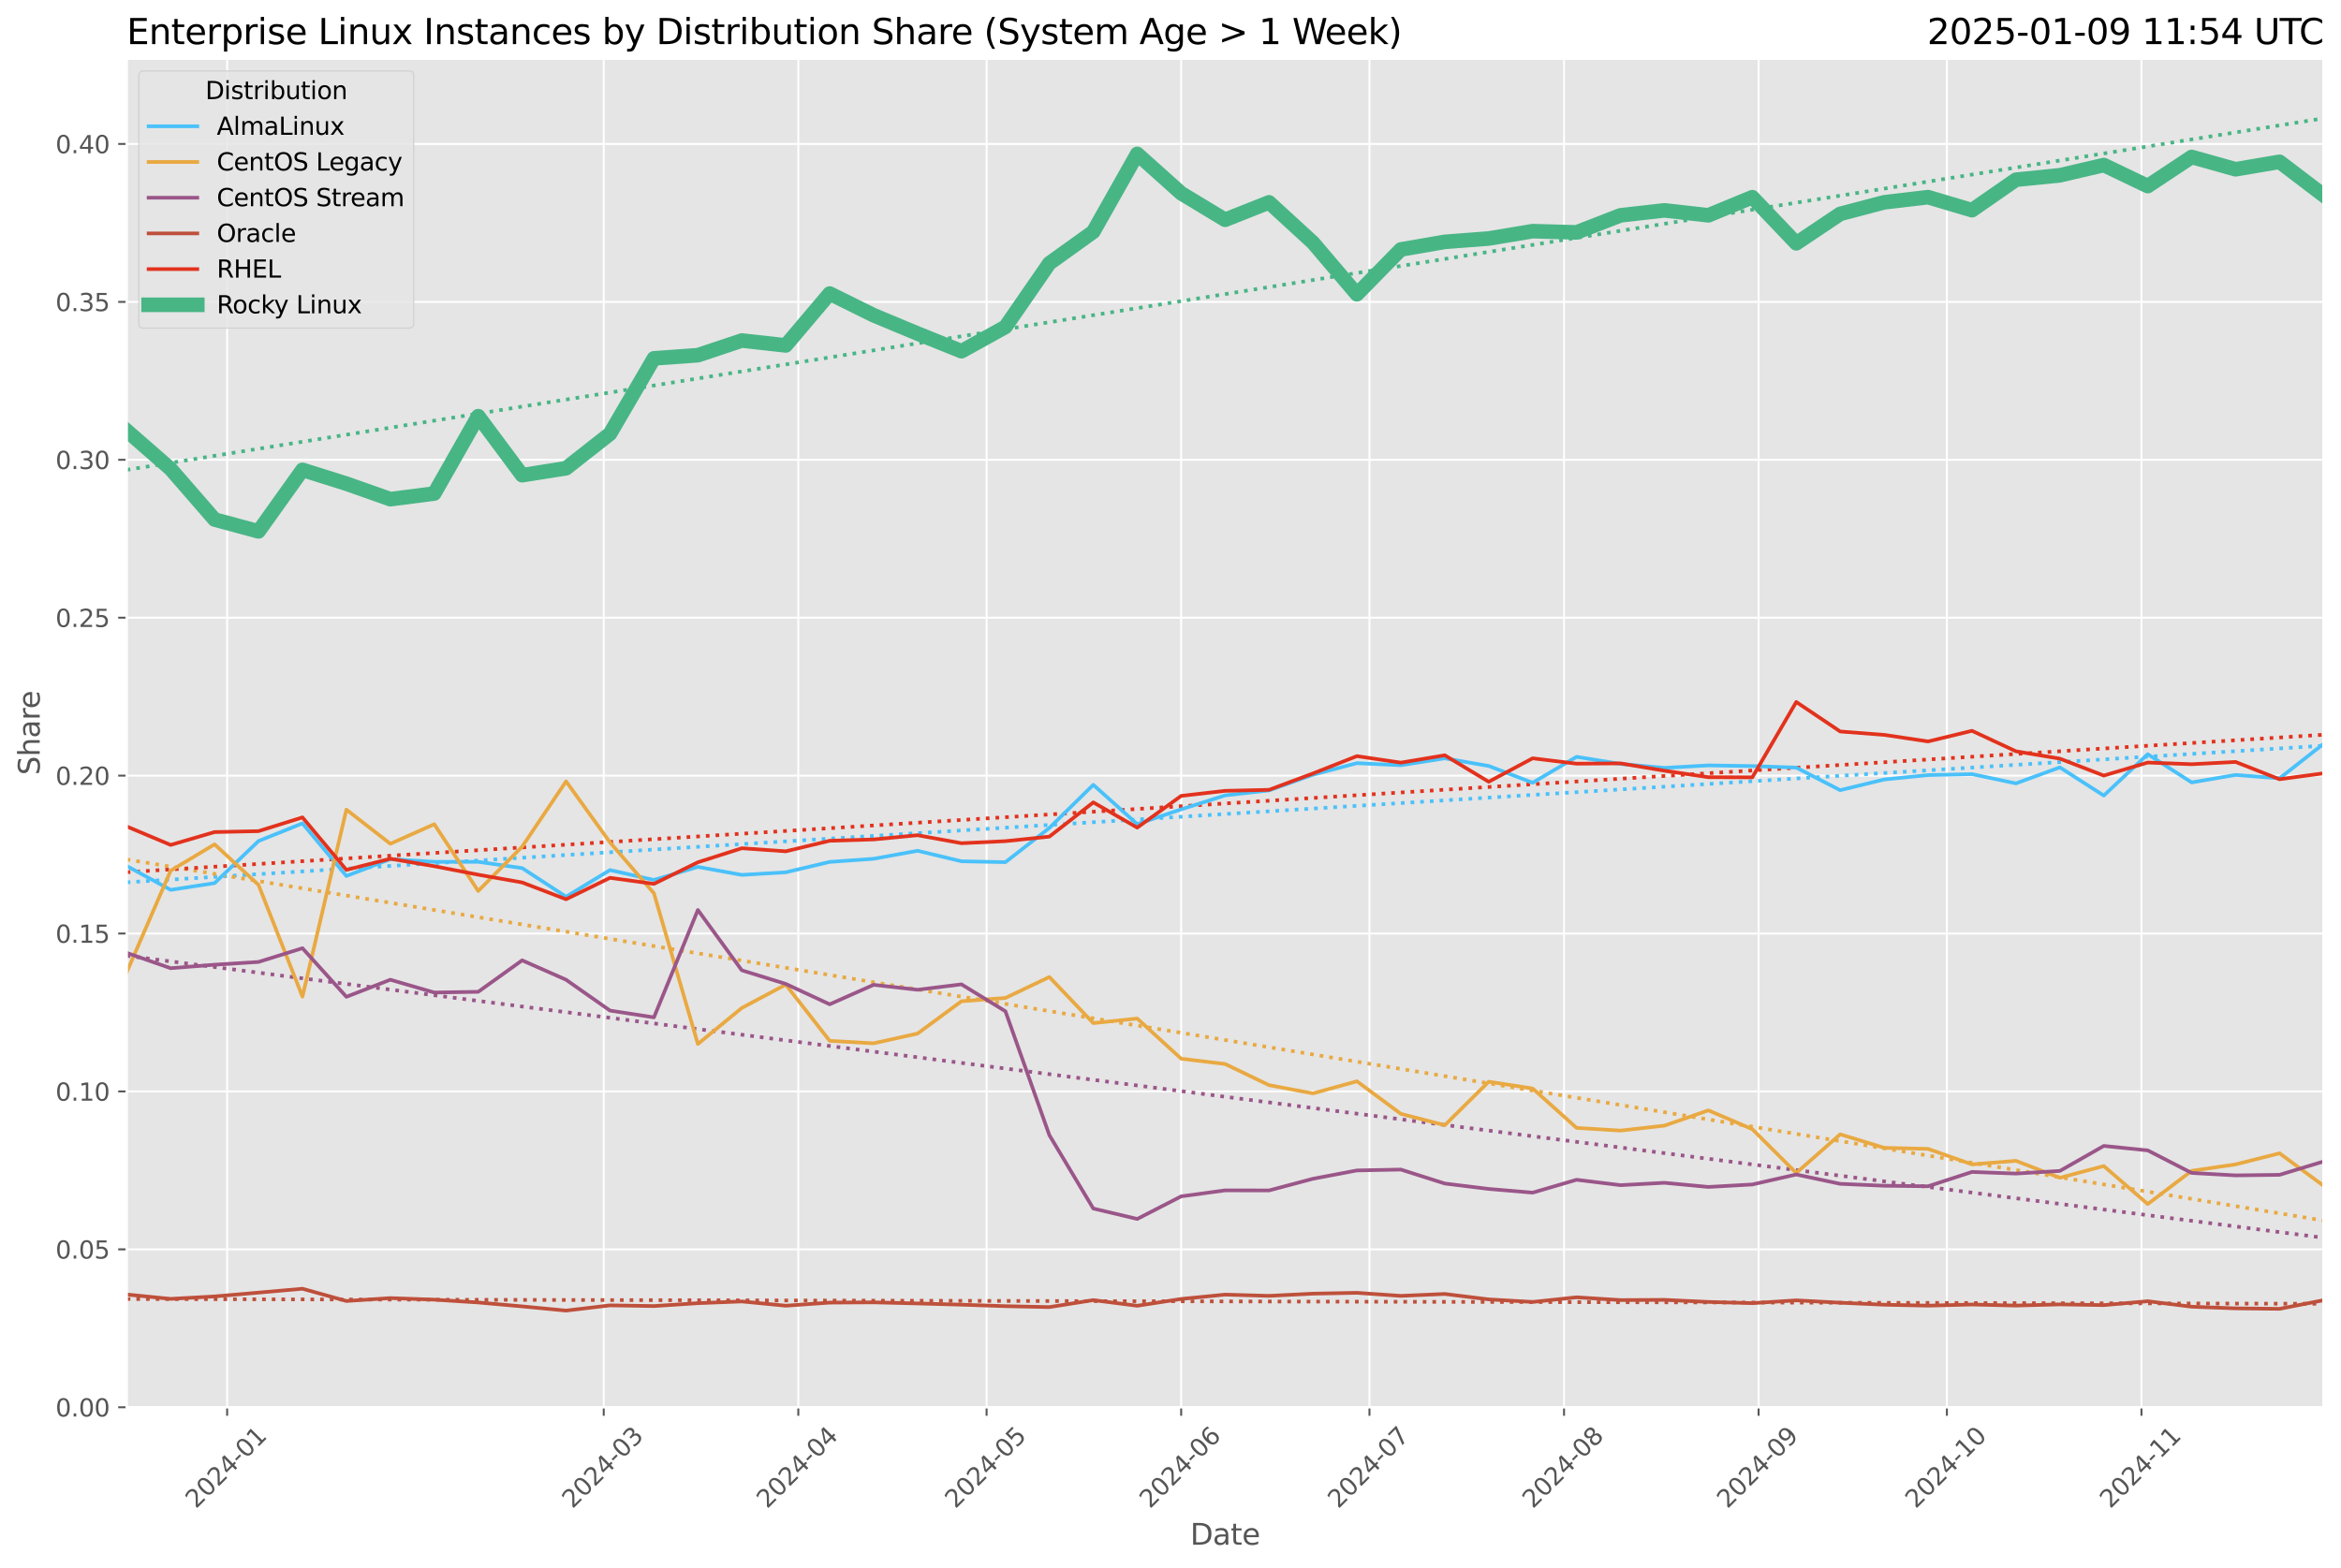 <?xml version="1.0" encoding="utf-8" standalone="no"?>
<!DOCTYPE svg PUBLIC "-//W3C//DTD SVG 1.1//EN"
  "http://www.w3.org/Graphics/SVG/1.1/DTD/svg11.dtd">
<svg xmlns:xlink="http://www.w3.org/1999/xlink" width="962.123pt" height="644.744pt" viewBox="0 0 962.123 644.744" xmlns="http://www.w3.org/2000/svg" version="1.1">
 <defs>
  <style type="text/css">*{stroke-linejoin: round; stroke-linecap: butt}</style>
 </defs>
 <g id="figure_1">
  <g id="patch_1">
   <path d="M 0 644.744 
L 962.123 644.744 
L 962.123 0 
L 0 0 
z
" style="fill: #ffffff"/>
  </g>
  <g id="axes_1">
   <g id="patch_2">
    <path d="M 52.079 578.542 
L 954.923 578.542 
L 954.923 24.142 
L 52.079 24.142 
z
" style="fill: #e5e5e5"/>
   </g>
   <g id="matplotlib.axis_1">
    <g id="xtick_1">
     <g id="line2d_1">
      <path d="M 93.352 578.542 
L 93.352 24.142 
" clip-path="url(#pf094193cd7)" style="fill: none; stroke: #ffffff; stroke-width: 0.8; stroke-linecap: square"/>
     </g>
     <g id="line2d_2">
      <defs>
       <path id="m3d70969169" d="M 0 0 
L 0 3.5 
" style="stroke: #555555; stroke-width: 0.8"/>
      </defs>
      <g>
       <use xlink:href="#m3d70969169" x="93.352" y="578.542" style="fill: #555555; stroke: #555555; stroke-width: 0.8"/>
      </g>
     </g>
     <g id="text_1">
      <!-- 2024-01 -->
      <g style="fill: #555555" transform="translate(80.531 620.46) rotate(-45) scale(0.1 -0.1)">
       <defs>
        <path id="DejaVuSans-32" d="M 1228 531 
L 3431 531 
L 3431 0 
L 469 0 
L 469 531 
Q 828 903 1448 1529 
Q 2069 2156 2228 2338 
Q 2531 2678 2651 2914 
Q 2772 3150 2772 3378 
Q 2772 3750 2511 3984 
Q 2250 4219 1831 4219 
Q 1534 4219 1204 4116 
Q 875 4013 500 3803 
L 500 4441 
Q 881 4594 1212 4672 
Q 1544 4750 1819 4750 
Q 2544 4750 2975 4387 
Q 3406 4025 3406 3419 
Q 3406 3131 3298 2873 
Q 3191 2616 2906 2266 
Q 2828 2175 2409 1742 
Q 1991 1309 1228 531 
z
" transform="scale(0.016)"/>
        <path id="DejaVuSans-30" d="M 2034 4250 
Q 1547 4250 1301 3770 
Q 1056 3291 1056 2328 
Q 1056 1369 1301 889 
Q 1547 409 2034 409 
Q 2525 409 2770 889 
Q 3016 1369 3016 2328 
Q 3016 3291 2770 3770 
Q 2525 4250 2034 4250 
z
M 2034 4750 
Q 2819 4750 3233 4129 
Q 3647 3509 3647 2328 
Q 3647 1150 3233 529 
Q 2819 -91 2034 -91 
Q 1250 -91 836 529 
Q 422 1150 422 2328 
Q 422 3509 836 4129 
Q 1250 4750 2034 4750 
z
" transform="scale(0.016)"/>
        <path id="DejaVuSans-34" d="M 2419 4116 
L 825 1625 
L 2419 1625 
L 2419 4116 
z
M 2253 4666 
L 3047 4666 
L 3047 1625 
L 3713 1625 
L 3713 1100 
L 3047 1100 
L 3047 0 
L 2419 0 
L 2419 1100 
L 313 1100 
L 313 1709 
L 2253 4666 
z
" transform="scale(0.016)"/>
        <path id="DejaVuSans-2d" d="M 313 2009 
L 1997 2009 
L 1997 1497 
L 313 1497 
L 313 2009 
z
" transform="scale(0.016)"/>
        <path id="DejaVuSans-31" d="M 794 531 
L 1825 531 
L 1825 4091 
L 703 3866 
L 703 4441 
L 1819 4666 
L 2450 4666 
L 2450 531 
L 3481 531 
L 3481 0 
L 794 0 
L 794 531 
z
" transform="scale(0.016)"/>
       </defs>
       <use xlink:href="#DejaVuSans-32"/>
       <use xlink:href="#DejaVuSans-30" x="63.623"/>
       <use xlink:href="#DejaVuSans-32" x="127.246"/>
       <use xlink:href="#DejaVuSans-34" x="190.869"/>
       <use xlink:href="#DejaVuSans-2d" x="254.492"/>
       <use xlink:href="#DejaVuSans-30" x="290.576"/>
       <use xlink:href="#DejaVuSans-31" x="354.199"/>
      </g>
     </g>
    </g>
    <g id="xtick_2">
     <g id="line2d_3">
      <path d="M 248.126 578.542 
L 248.126 24.142 
" clip-path="url(#pf094193cd7)" style="fill: none; stroke: #ffffff; stroke-width: 0.8; stroke-linecap: square"/>
     </g>
     <g id="line2d_4">
      <g>
       <use xlink:href="#m3d70969169" x="248.126" y="578.542" style="fill: #555555; stroke: #555555; stroke-width: 0.8"/>
      </g>
     </g>
     <g id="text_2">
      <!-- 2024-03 -->
      <g style="fill: #555555" transform="translate(235.304 620.46) rotate(-45) scale(0.1 -0.1)">
       <defs>
        <path id="DejaVuSans-33" d="M 2597 2516 
Q 3050 2419 3304 2112 
Q 3559 1806 3559 1356 
Q 3559 666 3084 287 
Q 2609 -91 1734 -91 
Q 1441 -91 1130 -33 
Q 819 25 488 141 
L 488 750 
Q 750 597 1062 519 
Q 1375 441 1716 441 
Q 2309 441 2620 675 
Q 2931 909 2931 1356 
Q 2931 1769 2642 2001 
Q 2353 2234 1838 2234 
L 1294 2234 
L 1294 2753 
L 1863 2753 
Q 2328 2753 2575 2939 
Q 2822 3125 2822 3475 
Q 2822 3834 2567 4026 
Q 2313 4219 1838 4219 
Q 1578 4219 1281 4162 
Q 984 4106 628 3988 
L 628 4550 
Q 988 4650 1302 4700 
Q 1616 4750 1894 4750 
Q 2613 4750 3031 4423 
Q 3450 4097 3450 3541 
Q 3450 3153 3228 2886 
Q 3006 2619 2597 2516 
z
" transform="scale(0.016)"/>
       </defs>
       <use xlink:href="#DejaVuSans-32"/>
       <use xlink:href="#DejaVuSans-30" x="63.623"/>
       <use xlink:href="#DejaVuSans-32" x="127.246"/>
       <use xlink:href="#DejaVuSans-34" x="190.869"/>
       <use xlink:href="#DejaVuSans-2d" x="254.492"/>
       <use xlink:href="#DejaVuSans-30" x="290.576"/>
       <use xlink:href="#DejaVuSans-33" x="354.199"/>
      </g>
     </g>
    </g>
    <g id="xtick_3">
     <g id="line2d_5">
      <path d="M 328.092 578.542 
L 328.092 24.142 
" clip-path="url(#pf094193cd7)" style="fill: none; stroke: #ffffff; stroke-width: 0.8; stroke-linecap: square"/>
     </g>
     <g id="line2d_6">
      <g>
       <use xlink:href="#m3d70969169" x="328.092" y="578.542" style="fill: #555555; stroke: #555555; stroke-width: 0.8"/>
      </g>
     </g>
     <g id="text_3">
      <!-- 2024-04 -->
      <g style="fill: #555555" transform="translate(315.27 620.46) rotate(-45) scale(0.1 -0.1)">
       <use xlink:href="#DejaVuSans-32"/>
       <use xlink:href="#DejaVuSans-30" x="63.623"/>
       <use xlink:href="#DejaVuSans-32" x="127.246"/>
       <use xlink:href="#DejaVuSans-34" x="190.869"/>
       <use xlink:href="#DejaVuSans-2d" x="254.492"/>
       <use xlink:href="#DejaVuSans-30" x="290.576"/>
       <use xlink:href="#DejaVuSans-34" x="354.199"/>
      </g>
     </g>
    </g>
    <g id="xtick_4">
     <g id="line2d_7">
      <path d="M 405.478 578.542 
L 405.478 24.142 
" clip-path="url(#pf094193cd7)" style="fill: none; stroke: #ffffff; stroke-width: 0.8; stroke-linecap: square"/>
     </g>
     <g id="line2d_8">
      <g>
       <use xlink:href="#m3d70969169" x="405.478" y="578.542" style="fill: #555555; stroke: #555555; stroke-width: 0.8"/>
      </g>
     </g>
     <g id="text_4">
      <!-- 2024-05 -->
      <g style="fill: #555555" transform="translate(392.657 620.46) rotate(-45) scale(0.1 -0.1)">
       <defs>
        <path id="DejaVuSans-35" d="M 691 4666 
L 3169 4666 
L 3169 4134 
L 1269 4134 
L 1269 2991 
Q 1406 3038 1543 3061 
Q 1681 3084 1819 3084 
Q 2600 3084 3056 2656 
Q 3513 2228 3513 1497 
Q 3513 744 3044 326 
Q 2575 -91 1722 -91 
Q 1428 -91 1123 -41 
Q 819 9 494 109 
L 494 744 
Q 775 591 1075 516 
Q 1375 441 1709 441 
Q 2250 441 2565 725 
Q 2881 1009 2881 1497 
Q 2881 1984 2565 2268 
Q 2250 2553 1709 2553 
Q 1456 2553 1204 2497 
Q 953 2441 691 2322 
L 691 4666 
z
" transform="scale(0.016)"/>
       </defs>
       <use xlink:href="#DejaVuSans-32"/>
       <use xlink:href="#DejaVuSans-30" x="63.623"/>
       <use xlink:href="#DejaVuSans-32" x="127.246"/>
       <use xlink:href="#DejaVuSans-34" x="190.869"/>
       <use xlink:href="#DejaVuSans-2d" x="254.492"/>
       <use xlink:href="#DejaVuSans-30" x="290.576"/>
       <use xlink:href="#DejaVuSans-35" x="354.199"/>
      </g>
     </g>
    </g>
    <g id="xtick_5">
     <g id="line2d_9">
      <path d="M 485.444 578.542 
L 485.444 24.142 
" clip-path="url(#pf094193cd7)" style="fill: none; stroke: #ffffff; stroke-width: 0.8; stroke-linecap: square"/>
     </g>
     <g id="line2d_10">
      <g>
       <use xlink:href="#m3d70969169" x="485.444" y="578.542" style="fill: #555555; stroke: #555555; stroke-width: 0.8"/>
      </g>
     </g>
     <g id="text_5">
      <!-- 2024-06 -->
      <g style="fill: #555555" transform="translate(472.623 620.46) rotate(-45) scale(0.1 -0.1)">
       <defs>
        <path id="DejaVuSans-36" d="M 2113 2584 
Q 1688 2584 1439 2293 
Q 1191 2003 1191 1497 
Q 1191 994 1439 701 
Q 1688 409 2113 409 
Q 2538 409 2786 701 
Q 3034 994 3034 1497 
Q 3034 2003 2786 2293 
Q 2538 2584 2113 2584 
z
M 3366 4563 
L 3366 3988 
Q 3128 4100 2886 4159 
Q 2644 4219 2406 4219 
Q 1781 4219 1451 3797 
Q 1122 3375 1075 2522 
Q 1259 2794 1537 2939 
Q 1816 3084 2150 3084 
Q 2853 3084 3261 2657 
Q 3669 2231 3669 1497 
Q 3669 778 3244 343 
Q 2819 -91 2113 -91 
Q 1303 -91 875 529 
Q 447 1150 447 2328 
Q 447 3434 972 4092 
Q 1497 4750 2381 4750 
Q 2619 4750 2861 4703 
Q 3103 4656 3366 4563 
z
" transform="scale(0.016)"/>
       </defs>
       <use xlink:href="#DejaVuSans-32"/>
       <use xlink:href="#DejaVuSans-30" x="63.623"/>
       <use xlink:href="#DejaVuSans-32" x="127.246"/>
       <use xlink:href="#DejaVuSans-34" x="190.869"/>
       <use xlink:href="#DejaVuSans-2d" x="254.492"/>
       <use xlink:href="#DejaVuSans-30" x="290.576"/>
       <use xlink:href="#DejaVuSans-36" x="354.199"/>
      </g>
     </g>
    </g>
    <g id="xtick_6">
     <g id="line2d_11">
      <path d="M 562.831 578.542 
L 562.831 24.142 
" clip-path="url(#pf094193cd7)" style="fill: none; stroke: #ffffff; stroke-width: 0.8; stroke-linecap: square"/>
     </g>
     <g id="line2d_12">
      <g>
       <use xlink:href="#m3d70969169" x="562.831" y="578.542" style="fill: #555555; stroke: #555555; stroke-width: 0.8"/>
      </g>
     </g>
     <g id="text_6">
      <!-- 2024-07 -->
      <g style="fill: #555555" transform="translate(550.01 620.46) rotate(-45) scale(0.1 -0.1)">
       <defs>
        <path id="DejaVuSans-37" d="M 525 4666 
L 3525 4666 
L 3525 4397 
L 1831 0 
L 1172 0 
L 2766 4134 
L 525 4134 
L 525 4666 
z
" transform="scale(0.016)"/>
       </defs>
       <use xlink:href="#DejaVuSans-32"/>
       <use xlink:href="#DejaVuSans-30" x="63.623"/>
       <use xlink:href="#DejaVuSans-32" x="127.246"/>
       <use xlink:href="#DejaVuSans-34" x="190.869"/>
       <use xlink:href="#DejaVuSans-2d" x="254.492"/>
       <use xlink:href="#DejaVuSans-30" x="290.576"/>
       <use xlink:href="#DejaVuSans-37" x="354.199"/>
      </g>
     </g>
    </g>
    <g id="xtick_7">
     <g id="line2d_13">
      <path d="M 642.797 578.542 
L 642.797 24.142 
" clip-path="url(#pf094193cd7)" style="fill: none; stroke: #ffffff; stroke-width: 0.8; stroke-linecap: square"/>
     </g>
     <g id="line2d_14">
      <g>
       <use xlink:href="#m3d70969169" x="642.797" y="578.542" style="fill: #555555; stroke: #555555; stroke-width: 0.8"/>
      </g>
     </g>
     <g id="text_7">
      <!-- 2024-08 -->
      <g style="fill: #555555" transform="translate(629.976 620.46) rotate(-45) scale(0.1 -0.1)">
       <defs>
        <path id="DejaVuSans-38" d="M 2034 2216 
Q 1584 2216 1326 1975 
Q 1069 1734 1069 1313 
Q 1069 891 1326 650 
Q 1584 409 2034 409 
Q 2484 409 2743 651 
Q 3003 894 3003 1313 
Q 3003 1734 2745 1975 
Q 2488 2216 2034 2216 
z
M 1403 2484 
Q 997 2584 770 2862 
Q 544 3141 544 3541 
Q 544 4100 942 4425 
Q 1341 4750 2034 4750 
Q 2731 4750 3128 4425 
Q 3525 4100 3525 3541 
Q 3525 3141 3298 2862 
Q 3072 2584 2669 2484 
Q 3125 2378 3379 2068 
Q 3634 1759 3634 1313 
Q 3634 634 3220 271 
Q 2806 -91 2034 -91 
Q 1263 -91 848 271 
Q 434 634 434 1313 
Q 434 1759 690 2068 
Q 947 2378 1403 2484 
z
M 1172 3481 
Q 1172 3119 1398 2916 
Q 1625 2713 2034 2713 
Q 2441 2713 2670 2916 
Q 2900 3119 2900 3481 
Q 2900 3844 2670 4047 
Q 2441 4250 2034 4250 
Q 1625 4250 1398 4047 
Q 1172 3844 1172 3481 
z
" transform="scale(0.016)"/>
       </defs>
       <use xlink:href="#DejaVuSans-32"/>
       <use xlink:href="#DejaVuSans-30" x="63.623"/>
       <use xlink:href="#DejaVuSans-32" x="127.246"/>
       <use xlink:href="#DejaVuSans-34" x="190.869"/>
       <use xlink:href="#DejaVuSans-2d" x="254.492"/>
       <use xlink:href="#DejaVuSans-30" x="290.576"/>
       <use xlink:href="#DejaVuSans-38" x="354.199"/>
      </g>
     </g>
    </g>
    <g id="xtick_8">
     <g id="line2d_15">
      <path d="M 722.763 578.542 
L 722.763 24.142 
" clip-path="url(#pf094193cd7)" style="fill: none; stroke: #ffffff; stroke-width: 0.8; stroke-linecap: square"/>
     </g>
     <g id="line2d_16">
      <g>
       <use xlink:href="#m3d70969169" x="722.763" y="578.542" style="fill: #555555; stroke: #555555; stroke-width: 0.8"/>
      </g>
     </g>
     <g id="text_8">
      <!-- 2024-09 -->
      <g style="fill: #555555" transform="translate(709.942 620.46) rotate(-45) scale(0.1 -0.1)">
       <defs>
        <path id="DejaVuSans-39" d="M 703 97 
L 703 672 
Q 941 559 1184 500 
Q 1428 441 1663 441 
Q 2288 441 2617 861 
Q 2947 1281 2994 2138 
Q 2813 1869 2534 1725 
Q 2256 1581 1919 1581 
Q 1219 1581 811 2004 
Q 403 2428 403 3163 
Q 403 3881 828 4315 
Q 1253 4750 1959 4750 
Q 2769 4750 3195 4129 
Q 3622 3509 3622 2328 
Q 3622 1225 3098 567 
Q 2575 -91 1691 -91 
Q 1453 -91 1209 -44 
Q 966 3 703 97 
z
M 1959 2075 
Q 2384 2075 2632 2365 
Q 2881 2656 2881 3163 
Q 2881 3666 2632 3958 
Q 2384 4250 1959 4250 
Q 1534 4250 1286 3958 
Q 1038 3666 1038 3163 
Q 1038 2656 1286 2365 
Q 1534 2075 1959 2075 
z
" transform="scale(0.016)"/>
       </defs>
       <use xlink:href="#DejaVuSans-32"/>
       <use xlink:href="#DejaVuSans-30" x="63.623"/>
       <use xlink:href="#DejaVuSans-32" x="127.246"/>
       <use xlink:href="#DejaVuSans-34" x="190.869"/>
       <use xlink:href="#DejaVuSans-2d" x="254.492"/>
       <use xlink:href="#DejaVuSans-30" x="290.576"/>
       <use xlink:href="#DejaVuSans-39" x="354.199"/>
      </g>
     </g>
    </g>
    <g id="xtick_9">
     <g id="line2d_17">
      <path d="M 800.15 578.542 
L 800.15 24.142 
" clip-path="url(#pf094193cd7)" style="fill: none; stroke: #ffffff; stroke-width: 0.8; stroke-linecap: square"/>
     </g>
     <g id="line2d_18">
      <g>
       <use xlink:href="#m3d70969169" x="800.15" y="578.542" style="fill: #555555; stroke: #555555; stroke-width: 0.8"/>
      </g>
     </g>
     <g id="text_9">
      <!-- 2024-10 -->
      <g style="fill: #555555" transform="translate(787.329 620.46) rotate(-45) scale(0.1 -0.1)">
       <use xlink:href="#DejaVuSans-32"/>
       <use xlink:href="#DejaVuSans-30" x="63.623"/>
       <use xlink:href="#DejaVuSans-32" x="127.246"/>
       <use xlink:href="#DejaVuSans-34" x="190.869"/>
       <use xlink:href="#DejaVuSans-2d" x="254.492"/>
       <use xlink:href="#DejaVuSans-31" x="290.576"/>
       <use xlink:href="#DejaVuSans-30" x="354.199"/>
      </g>
     </g>
    </g>
    <g id="xtick_10">
     <g id="line2d_19">
      <path d="M 880.116 578.542 
L 880.116 24.142 
" clip-path="url(#pf094193cd7)" style="fill: none; stroke: #ffffff; stroke-width: 0.8; stroke-linecap: square"/>
     </g>
     <g id="line2d_20">
      <g>
       <use xlink:href="#m3d70969169" x="880.116" y="578.542" style="fill: #555555; stroke: #555555; stroke-width: 0.8"/>
      </g>
     </g>
     <g id="text_10">
      <!-- 2024-11 -->
      <g style="fill: #555555" transform="translate(867.295 620.46) rotate(-45) scale(0.1 -0.1)">
       <use xlink:href="#DejaVuSans-32"/>
       <use xlink:href="#DejaVuSans-30" x="63.623"/>
       <use xlink:href="#DejaVuSans-32" x="127.246"/>
       <use xlink:href="#DejaVuSans-34" x="190.869"/>
       <use xlink:href="#DejaVuSans-2d" x="254.492"/>
       <use xlink:href="#DejaVuSans-31" x="290.576"/>
       <use xlink:href="#DejaVuSans-31" x="354.199"/>
      </g>
     </g>
    </g>
    <g id="text_11">
     <!-- Date -->
     <g style="fill: #555555" transform="translate(489.16 635.048) scale(0.12 -0.12)">
      <defs>
       <path id="DejaVuSans-44" d="M 1259 4147 
L 1259 519 
L 2022 519 
Q 2988 519 3436 956 
Q 3884 1394 3884 2338 
Q 3884 3275 3436 3711 
Q 2988 4147 2022 4147 
L 1259 4147 
z
M 628 4666 
L 1925 4666 
Q 3281 4666 3915 4102 
Q 4550 3538 4550 2338 
Q 4550 1131 3912 565 
Q 3275 0 1925 0 
L 628 0 
L 628 4666 
z
" transform="scale(0.016)"/>
       <path id="DejaVuSans-61" d="M 2194 1759 
Q 1497 1759 1228 1600 
Q 959 1441 959 1056 
Q 959 750 1161 570 
Q 1363 391 1709 391 
Q 2188 391 2477 730 
Q 2766 1069 2766 1631 
L 2766 1759 
L 2194 1759 
z
M 3341 1997 
L 3341 0 
L 2766 0 
L 2766 531 
Q 2569 213 2275 61 
Q 1981 -91 1556 -91 
Q 1019 -91 701 211 
Q 384 513 384 1019 
Q 384 1609 779 1909 
Q 1175 2209 1959 2209 
L 2766 2209 
L 2766 2266 
Q 2766 2663 2505 2880 
Q 2244 3097 1772 3097 
Q 1472 3097 1187 3025 
Q 903 2953 641 2809 
L 641 3341 
Q 956 3463 1253 3523 
Q 1550 3584 1831 3584 
Q 2591 3584 2966 3190 
Q 3341 2797 3341 1997 
z
" transform="scale(0.016)"/>
       <path id="DejaVuSans-74" d="M 1172 4494 
L 1172 3500 
L 2356 3500 
L 2356 3053 
L 1172 3053 
L 1172 1153 
Q 1172 725 1289 603 
Q 1406 481 1766 481 
L 2356 481 
L 2356 0 
L 1766 0 
Q 1100 0 847 248 
Q 594 497 594 1153 
L 594 3053 
L 172 3053 
L 172 3500 
L 594 3500 
L 594 4494 
L 1172 4494 
z
" transform="scale(0.016)"/>
       <path id="DejaVuSans-65" d="M 3597 1894 
L 3597 1613 
L 953 1613 
Q 991 1019 1311 708 
Q 1631 397 2203 397 
Q 2534 397 2845 478 
Q 3156 559 3463 722 
L 3463 178 
Q 3153 47 2828 -22 
Q 2503 -91 2169 -91 
Q 1331 -91 842 396 
Q 353 884 353 1716 
Q 353 2575 817 3079 
Q 1281 3584 2069 3584 
Q 2775 3584 3186 3129 
Q 3597 2675 3597 1894 
z
M 3022 2063 
Q 3016 2534 2758 2815 
Q 2500 3097 2075 3097 
Q 1594 3097 1305 2825 
Q 1016 2553 972 2059 
L 3022 2063 
z
" transform="scale(0.016)"/>
      </defs>
      <use xlink:href="#DejaVuSans-44"/>
      <use xlink:href="#DejaVuSans-61" x="77.002"/>
      <use xlink:href="#DejaVuSans-74" x="138.281"/>
      <use xlink:href="#DejaVuSans-65" x="177.49"/>
     </g>
    </g>
   </g>
   <g id="matplotlib.axis_2">
    <g id="ytick_1">
     <g id="line2d_21">
      <path d="M 52.079 578.542 
L 954.923 578.542 
" clip-path="url(#pf094193cd7)" style="fill: none; stroke: #ffffff; stroke-width: 0.8; stroke-linecap: square"/>
     </g>
     <g id="line2d_22">
      <defs>
       <path id="m39423088ef" d="M 0 0 
L -3.5 0 
" style="stroke: #555555; stroke-width: 0.8"/>
      </defs>
      <g>
       <use xlink:href="#m39423088ef" x="52.079" y="578.542" style="fill: #555555; stroke: #555555; stroke-width: 0.8"/>
      </g>
     </g>
     <g id="text_12">
      <!-- 0.00 -->
      <g style="fill: #555555" transform="translate(22.814 582.341) scale(0.1 -0.1)">
       <defs>
        <path id="DejaVuSans-2e" d="M 684 794 
L 1344 794 
L 1344 0 
L 684 0 
L 684 794 
z
" transform="scale(0.016)"/>
       </defs>
       <use xlink:href="#DejaVuSans-30"/>
       <use xlink:href="#DejaVuSans-2e" x="63.623"/>
       <use xlink:href="#DejaVuSans-30" x="95.41"/>
       <use xlink:href="#DejaVuSans-30" x="159.033"/>
      </g>
     </g>
    </g>
    <g id="ytick_2">
     <g id="line2d_23">
      <path d="M 52.079 513.622 
L 954.923 513.622 
" clip-path="url(#pf094193cd7)" style="fill: none; stroke: #ffffff; stroke-width: 0.8; stroke-linecap: square"/>
     </g>
     <g id="line2d_24">
      <g>
       <use xlink:href="#m39423088ef" x="52.079" y="513.622" style="fill: #555555; stroke: #555555; stroke-width: 0.8"/>
      </g>
     </g>
     <g id="text_13">
      <!-- 0.05 -->
      <g style="fill: #555555" transform="translate(22.814 517.421) scale(0.1 -0.1)">
       <use xlink:href="#DejaVuSans-30"/>
       <use xlink:href="#DejaVuSans-2e" x="63.623"/>
       <use xlink:href="#DejaVuSans-30" x="95.41"/>
       <use xlink:href="#DejaVuSans-35" x="159.033"/>
      </g>
     </g>
    </g>
    <g id="ytick_3">
     <g id="line2d_25">
      <path d="M 52.079 448.703 
L 954.923 448.703 
" clip-path="url(#pf094193cd7)" style="fill: none; stroke: #ffffff; stroke-width: 0.8; stroke-linecap: square"/>
     </g>
     <g id="line2d_26">
      <g>
       <use xlink:href="#m39423088ef" x="52.079" y="448.703" style="fill: #555555; stroke: #555555; stroke-width: 0.8"/>
      </g>
     </g>
     <g id="text_14">
      <!-- 0.10 -->
      <g style="fill: #555555" transform="translate(22.814 452.502) scale(0.1 -0.1)">
       <use xlink:href="#DejaVuSans-30"/>
       <use xlink:href="#DejaVuSans-2e" x="63.623"/>
       <use xlink:href="#DejaVuSans-31" x="95.41"/>
       <use xlink:href="#DejaVuSans-30" x="159.033"/>
      </g>
     </g>
    </g>
    <g id="ytick_4">
     <g id="line2d_27">
      <path d="M 52.079 383.783 
L 954.923 383.783 
" clip-path="url(#pf094193cd7)" style="fill: none; stroke: #ffffff; stroke-width: 0.8; stroke-linecap: square"/>
     </g>
     <g id="line2d_28">
      <g>
       <use xlink:href="#m39423088ef" x="52.079" y="383.783" style="fill: #555555; stroke: #555555; stroke-width: 0.8"/>
      </g>
     </g>
     <g id="text_15">
      <!-- 0.15 -->
      <g style="fill: #555555" transform="translate(22.814 387.582) scale(0.1 -0.1)">
       <use xlink:href="#DejaVuSans-30"/>
       <use xlink:href="#DejaVuSans-2e" x="63.623"/>
       <use xlink:href="#DejaVuSans-31" x="95.41"/>
       <use xlink:href="#DejaVuSans-35" x="159.033"/>
      </g>
     </g>
    </g>
    <g id="ytick_5">
     <g id="line2d_29">
      <path d="M 52.079 318.864 
L 954.923 318.864 
" clip-path="url(#pf094193cd7)" style="fill: none; stroke: #ffffff; stroke-width: 0.8; stroke-linecap: square"/>
     </g>
     <g id="line2d_30">
      <g>
       <use xlink:href="#m39423088ef" x="52.079" y="318.864" style="fill: #555555; stroke: #555555; stroke-width: 0.8"/>
      </g>
     </g>
     <g id="text_16">
      <!-- 0.20 -->
      <g style="fill: #555555" transform="translate(22.814 322.663) scale(0.1 -0.1)">
       <use xlink:href="#DejaVuSans-30"/>
       <use xlink:href="#DejaVuSans-2e" x="63.623"/>
       <use xlink:href="#DejaVuSans-32" x="95.41"/>
       <use xlink:href="#DejaVuSans-30" x="159.033"/>
      </g>
     </g>
    </g>
    <g id="ytick_6">
     <g id="line2d_31">
      <path d="M 52.079 253.944 
L 954.923 253.944 
" clip-path="url(#pf094193cd7)" style="fill: none; stroke: #ffffff; stroke-width: 0.8; stroke-linecap: square"/>
     </g>
     <g id="line2d_32">
      <g>
       <use xlink:href="#m39423088ef" x="52.079" y="253.944" style="fill: #555555; stroke: #555555; stroke-width: 0.8"/>
      </g>
     </g>
     <g id="text_17">
      <!-- 0.25 -->
      <g style="fill: #555555" transform="translate(22.814 257.743) scale(0.1 -0.1)">
       <use xlink:href="#DejaVuSans-30"/>
       <use xlink:href="#DejaVuSans-2e" x="63.623"/>
       <use xlink:href="#DejaVuSans-32" x="95.41"/>
       <use xlink:href="#DejaVuSans-35" x="159.033"/>
      </g>
     </g>
    </g>
    <g id="ytick_7">
     <g id="line2d_33">
      <path d="M 52.079 189.025 
L 954.923 189.025 
" clip-path="url(#pf094193cd7)" style="fill: none; stroke: #ffffff; stroke-width: 0.8; stroke-linecap: square"/>
     </g>
     <g id="line2d_34">
      <g>
       <use xlink:href="#m39423088ef" x="52.079" y="189.025" style="fill: #555555; stroke: #555555; stroke-width: 0.8"/>
      </g>
     </g>
     <g id="text_18">
      <!-- 0.30 -->
      <g style="fill: #555555" transform="translate(22.814 192.824) scale(0.1 -0.1)">
       <use xlink:href="#DejaVuSans-30"/>
       <use xlink:href="#DejaVuSans-2e" x="63.623"/>
       <use xlink:href="#DejaVuSans-33" x="95.41"/>
       <use xlink:href="#DejaVuSans-30" x="159.033"/>
      </g>
     </g>
    </g>
    <g id="ytick_8">
     <g id="line2d_35">
      <path d="M 52.079 124.105 
L 954.923 124.105 
" clip-path="url(#pf094193cd7)" style="fill: none; stroke: #ffffff; stroke-width: 0.8; stroke-linecap: square"/>
     </g>
     <g id="line2d_36">
      <g>
       <use xlink:href="#m39423088ef" x="52.079" y="124.105" style="fill: #555555; stroke: #555555; stroke-width: 0.8"/>
      </g>
     </g>
     <g id="text_19">
      <!-- 0.35 -->
      <g style="fill: #555555" transform="translate(22.814 127.904) scale(0.1 -0.1)">
       <use xlink:href="#DejaVuSans-30"/>
       <use xlink:href="#DejaVuSans-2e" x="63.623"/>
       <use xlink:href="#DejaVuSans-33" x="95.41"/>
       <use xlink:href="#DejaVuSans-35" x="159.033"/>
      </g>
     </g>
    </g>
    <g id="ytick_9">
     <g id="line2d_37">
      <path d="M 52.079 59.186 
L 954.923 59.186 
" clip-path="url(#pf094193cd7)" style="fill: none; stroke: #ffffff; stroke-width: 0.8; stroke-linecap: square"/>
     </g>
     <g id="line2d_38">
      <g>
       <use xlink:href="#m39423088ef" x="52.079" y="59.186" style="fill: #555555; stroke: #555555; stroke-width: 0.8"/>
      </g>
     </g>
     <g id="text_20">
      <!-- 0.40 -->
      <g style="fill: #555555" transform="translate(22.814 62.985) scale(0.1 -0.1)">
       <use xlink:href="#DejaVuSans-30"/>
       <use xlink:href="#DejaVuSans-2e" x="63.623"/>
       <use xlink:href="#DejaVuSans-34" x="95.41"/>
       <use xlink:href="#DejaVuSans-30" x="159.033"/>
      </g>
     </g>
    </g>
    <g id="text_21">
     <!-- Share -->
     <g style="fill: #555555" transform="translate(16.318 318.654) rotate(-90) scale(0.12 -0.12)">
      <defs>
       <path id="DejaVuSans-53" d="M 3425 4513 
L 3425 3897 
Q 3066 4069 2747 4153 
Q 2428 4238 2131 4238 
Q 1616 4238 1336 4038 
Q 1056 3838 1056 3469 
Q 1056 3159 1242 3001 
Q 1428 2844 1947 2747 
L 2328 2669 
Q 3034 2534 3370 2195 
Q 3706 1856 3706 1288 
Q 3706 609 3251 259 
Q 2797 -91 1919 -91 
Q 1588 -91 1214 -16 
Q 841 59 441 206 
L 441 856 
Q 825 641 1194 531 
Q 1563 422 1919 422 
Q 2459 422 2753 634 
Q 3047 847 3047 1241 
Q 3047 1584 2836 1778 
Q 2625 1972 2144 2069 
L 1759 2144 
Q 1053 2284 737 2584 
Q 422 2884 422 3419 
Q 422 4038 858 4394 
Q 1294 4750 2059 4750 
Q 2388 4750 2728 4690 
Q 3069 4631 3425 4513 
z
" transform="scale(0.016)"/>
       <path id="DejaVuSans-68" d="M 3513 2113 
L 3513 0 
L 2938 0 
L 2938 2094 
Q 2938 2591 2744 2837 
Q 2550 3084 2163 3084 
Q 1697 3084 1428 2787 
Q 1159 2491 1159 1978 
L 1159 0 
L 581 0 
L 581 4863 
L 1159 4863 
L 1159 2956 
Q 1366 3272 1645 3428 
Q 1925 3584 2291 3584 
Q 2894 3584 3203 3211 
Q 3513 2838 3513 2113 
z
" transform="scale(0.016)"/>
       <path id="DejaVuSans-72" d="M 2631 2963 
Q 2534 3019 2420 3045 
Q 2306 3072 2169 3072 
Q 1681 3072 1420 2755 
Q 1159 2438 1159 1844 
L 1159 0 
L 581 0 
L 581 3500 
L 1159 3500 
L 1159 2956 
Q 1341 3275 1631 3429 
Q 1922 3584 2338 3584 
Q 2397 3584 2469 3576 
Q 2541 3569 2628 3553 
L 2631 2963 
z
" transform="scale(0.016)"/>
      </defs>
      <use xlink:href="#DejaVuSans-53"/>
      <use xlink:href="#DejaVuSans-68" x="63.477"/>
      <use xlink:href="#DejaVuSans-61" x="126.855"/>
      <use xlink:href="#DejaVuSans-72" x="188.135"/>
      <use xlink:href="#DejaVuSans-65" x="226.998"/>
     </g>
    </g>
   </g>
   <g id="line2d_39">
    <path d="M 52.079 362.737 
L 61.199 362.17 
L 70.319 361.603 
L 79.438 361.035 
L 88.558 360.468 
L 97.678 359.901 
L 106.797 359.333 
L 115.917 358.766 
L 125.036 358.198 
L 134.156 357.631 
L 143.276 357.064 
L 152.395 356.496 
L 161.515 355.929 
L 170.635 355.361 
L 179.754 354.794 
L 188.874 354.227 
L 197.994 353.659 
L 207.113 353.092 
L 216.233 352.524 
L 225.352 351.957 
L 234.472 351.39 
L 243.592 350.822 
L 252.711 350.255 
L 261.831 349.688 
L 270.951 349.12 
L 280.07 348.553 
L 289.19 347.985 
L 298.31 347.418 
L 307.429 346.851 
L 316.549 346.283 
L 325.668 345.716 
L 334.788 345.148 
L 343.908 344.581 
L 353.027 344.014 
L 362.147 343.446 
L 371.267 342.879 
L 380.386 342.311 
L 389.506 341.744 
L 398.626 341.177 
L 407.745 340.609 
L 416.865 340.042 
L 425.984 339.475 
L 435.104 338.907 
L 444.224 338.34 
L 453.343 337.772 
L 462.463 337.205 
L 471.583 336.638 
L 480.702 336.07 
L 489.822 335.503 
L 498.942 334.935 
L 508.061 334.368 
L 517.181 333.801 
L 526.3 333.233 
L 535.42 332.666 
L 544.54 332.099 
L 553.659 331.531 
L 562.779 330.964 
L 571.899 330.396 
L 581.018 329.829 
L 590.138 329.262 
L 599.258 328.694 
L 608.377 328.127 
L 617.497 327.559 
L 626.616 326.992 
L 635.736 326.425 
L 644.856 325.857 
L 653.975 325.29 
L 663.095 324.722 
L 672.215 324.155 
L 681.334 323.588 
L 690.454 323.02 
L 699.574 322.453 
L 708.693 321.886 
L 717.813 321.318 
L 726.932 320.751 
L 736.052 320.183 
L 745.172 319.616 
L 754.291 319.049 
L 763.411 318.481 
L 772.531 317.914 
L 781.65 317.346 
L 790.77 316.779 
L 799.89 316.212 
L 809.009 315.644 
L 818.129 315.077 
L 827.248 314.509 
L 836.368 313.942 
L 845.488 313.375 
L 854.607 312.807 
L 863.727 312.24 
L 872.847 311.673 
L 881.966 311.105 
L 891.086 310.538 
L 900.206 309.97 
L 909.325 309.403 
L 918.445 308.836 
L 927.564 308.268 
L 936.684 307.701 
L 945.804 307.133 
L 954.923 306.566 
" clip-path="url(#pf094193cd7)" style="fill: none; stroke-dasharray: 1.5,2.475; stroke-dashoffset: 0; stroke: #4ac1fa; stroke-width: 1.5"/>
   </g>
   <g id="line2d_40">
    <path d="M 52.079 353.322 
L 61.199 354.822 
L 70.319 356.321 
L 79.438 357.821 
L 88.558 359.321 
L 97.678 360.82 
L 106.797 362.32 
L 115.917 363.819 
L 125.036 365.319 
L 134.156 366.819 
L 143.276 368.318 
L 152.395 369.818 
L 161.515 371.318 
L 170.635 372.817 
L 179.754 374.317 
L 188.874 375.817 
L 197.994 377.316 
L 207.113 378.816 
L 216.233 380.315 
L 225.352 381.815 
L 234.472 383.315 
L 243.592 384.814 
L 252.711 386.314 
L 261.831 387.814 
L 270.951 389.313 
L 280.07 390.813 
L 289.19 392.313 
L 298.31 393.812 
L 307.429 395.312 
L 316.549 396.811 
L 325.668 398.311 
L 334.788 399.811 
L 343.908 401.31 
L 353.027 402.81 
L 362.147 404.31 
L 371.267 405.809 
L 380.386 407.309 
L 389.506 408.809 
L 398.626 410.308 
L 407.745 411.808 
L 416.865 413.307 
L 425.984 414.807 
L 435.104 416.307 
L 444.224 417.806 
L 453.343 419.306 
L 462.463 420.806 
L 471.583 422.305 
L 480.702 423.805 
L 489.822 425.305 
L 498.942 426.804 
L 508.061 428.304 
L 517.181 429.803 
L 526.3 431.303 
L 535.42 432.803 
L 544.54 434.302 
L 553.659 435.802 
L 562.779 437.302 
L 571.899 438.801 
L 581.018 440.301 
L 590.138 441.801 
L 599.258 443.3 
L 608.377 444.8 
L 617.497 446.299 
L 626.616 447.799 
L 635.736 449.299 
L 644.856 450.798 
L 653.975 452.298 
L 663.095 453.798 
L 672.215 455.297 
L 681.334 456.797 
L 690.454 458.297 
L 699.574 459.796 
L 708.693 461.296 
L 717.813 462.795 
L 726.932 464.295 
L 736.052 465.795 
L 745.172 467.294 
L 754.291 468.794 
L 763.411 470.294 
L 772.531 471.793 
L 781.65 473.293 
L 790.77 474.793 
L 799.89 476.292 
L 809.009 477.792 
L 818.129 479.291 
L 827.248 480.791 
L 836.368 482.291 
L 845.488 483.79 
L 854.607 485.29 
L 863.727 486.79 
L 872.847 488.289 
L 881.966 489.789 
L 891.086 491.289 
L 900.206 492.788 
L 909.325 494.288 
L 918.445 495.787 
L 927.564 497.287 
L 936.684 498.787 
L 945.804 500.286 
L 954.923 501.786 
" clip-path="url(#pf094193cd7)" style="fill: none; stroke-dasharray: 1.5,2.475; stroke-dashoffset: 0; stroke: #e9a942; stroke-width: 1.5"/>
   </g>
   <g id="line2d_41">
    <path d="M 52.079 392.923 
L 61.199 394.094 
L 70.319 395.265 
L 79.438 396.436 
L 88.558 397.607 
L 97.678 398.778 
L 106.797 399.948 
L 115.917 401.119 
L 125.036 402.29 
L 134.156 403.461 
L 143.276 404.632 
L 152.395 405.803 
L 161.515 406.974 
L 170.635 408.145 
L 179.754 409.316 
L 188.874 410.487 
L 197.994 411.658 
L 207.113 412.829 
L 216.233 414 
L 225.352 415.171 
L 234.472 416.342 
L 243.592 417.513 
L 252.711 418.684 
L 261.831 419.855 
L 270.951 421.025 
L 280.07 422.196 
L 289.19 423.367 
L 298.31 424.538 
L 307.429 425.709 
L 316.549 426.88 
L 325.668 428.051 
L 334.788 429.222 
L 343.908 430.393 
L 353.027 431.564 
L 362.147 432.735 
L 371.267 433.906 
L 380.386 435.077 
L 389.506 436.248 
L 398.626 437.419 
L 407.745 438.59 
L 416.865 439.761 
L 425.984 440.931 
L 435.104 442.102 
L 444.224 443.273 
L 453.343 444.444 
L 462.463 445.615 
L 471.583 446.786 
L 480.702 447.957 
L 489.822 449.128 
L 498.942 450.299 
L 508.061 451.47 
L 517.181 452.641 
L 526.3 453.812 
L 535.42 454.983 
L 544.54 456.154 
L 553.659 457.325 
L 562.779 458.496 
L 571.899 459.667 
L 581.018 460.837 
L 590.138 462.008 
L 599.258 463.179 
L 608.377 464.35 
L 617.497 465.521 
L 626.616 466.692 
L 635.736 467.863 
L 644.856 469.034 
L 653.975 470.205 
L 663.095 471.376 
L 672.215 472.547 
L 681.334 473.718 
L 690.454 474.889 
L 699.574 476.06 
L 708.693 477.231 
L 717.813 478.402 
L 726.932 479.573 
L 736.052 480.743 
L 745.172 481.914 
L 754.291 483.085 
L 763.411 484.256 
L 772.531 485.427 
L 781.65 486.598 
L 790.77 487.769 
L 799.89 488.94 
L 809.009 490.111 
L 818.129 491.282 
L 827.248 492.453 
L 836.368 493.624 
L 845.488 494.795 
L 854.607 495.966 
L 863.727 497.137 
L 872.847 498.308 
L 881.966 499.479 
L 891.086 500.649 
L 900.206 501.82 
L 909.325 502.991 
L 918.445 504.162 
L 927.564 505.333 
L 936.684 506.504 
L 945.804 507.675 
L 954.923 508.846 
" clip-path="url(#pf094193cd7)" style="fill: none; stroke-dasharray: 1.5,2.475; stroke-dashoffset: 0; stroke: #9a5689; stroke-width: 1.5"/>
   </g>
   <g id="line2d_42">
    <path d="M 52.079 534.044 
L 61.199 534.064 
L 70.319 534.083 
L 79.438 534.103 
L 88.558 534.123 
L 97.678 534.142 
L 106.797 534.162 
L 115.917 534.182 
L 125.036 534.201 
L 134.156 534.221 
L 143.276 534.241 
L 152.395 534.26 
L 161.515 534.28 
L 170.635 534.3 
L 179.754 534.319 
L 188.874 534.339 
L 197.994 534.359 
L 207.113 534.378 
L 216.233 534.398 
L 225.352 534.418 
L 234.472 534.437 
L 243.592 534.457 
L 252.711 534.477 
L 261.831 534.496 
L 270.951 534.516 
L 280.07 534.536 
L 289.19 534.555 
L 298.31 534.575 
L 307.429 534.595 
L 316.549 534.614 
L 325.668 534.634 
L 334.788 534.654 
L 343.908 534.673 
L 353.027 534.693 
L 362.147 534.713 
L 371.267 534.732 
L 380.386 534.752 
L 389.506 534.772 
L 398.626 534.791 
L 407.745 534.811 
L 416.865 534.831 
L 425.984 534.851 
L 435.104 534.87 
L 444.224 534.89 
L 453.343 534.91 
L 462.463 534.929 
L 471.583 534.949 
L 480.702 534.969 
L 489.822 534.988 
L 498.942 535.008 
L 508.061 535.028 
L 517.181 535.047 
L 526.3 535.067 
L 535.42 535.087 
L 544.54 535.106 
L 553.659 535.126 
L 562.779 535.146 
L 571.899 535.165 
L 581.018 535.185 
L 590.138 535.205 
L 599.258 535.224 
L 608.377 535.244 
L 617.497 535.264 
L 626.616 535.283 
L 635.736 535.303 
L 644.856 535.323 
L 653.975 535.342 
L 663.095 535.362 
L 672.215 535.382 
L 681.334 535.401 
L 690.454 535.421 
L 699.574 535.441 
L 708.693 535.46 
L 717.813 535.48 
L 726.932 535.5 
L 736.052 535.519 
L 745.172 535.539 
L 754.291 535.559 
L 763.411 535.578 
L 772.531 535.598 
L 781.65 535.618 
L 790.77 535.637 
L 799.89 535.657 
L 809.009 535.677 
L 818.129 535.696 
L 827.248 535.716 
L 836.368 535.736 
L 845.488 535.755 
L 854.607 535.775 
L 863.727 535.795 
L 872.847 535.814 
L 881.966 535.834 
L 891.086 535.854 
L 900.206 535.873 
L 909.325 535.893 
L 918.445 535.913 
L 927.564 535.932 
L 936.684 535.952 
L 945.804 535.972 
L 954.923 535.991 
" clip-path="url(#pf094193cd7)" style="fill: none; stroke-dasharray: 1.5,2.475; stroke-dashoffset: 0; stroke: #be503b; stroke-width: 1.5"/>
   </g>
   <g id="line2d_43">
    <path d="M 52.079 358.566 
L 61.199 357.995 
L 70.319 357.424 
L 79.438 356.854 
L 88.558 356.283 
L 97.678 355.712 
L 106.797 355.141 
L 115.917 354.571 
L 125.036 354 
L 134.156 353.429 
L 143.276 352.859 
L 152.395 352.288 
L 161.515 351.717 
L 170.635 351.146 
L 179.754 350.576 
L 188.874 350.005 
L 197.994 349.434 
L 207.113 348.863 
L 216.233 348.293 
L 225.352 347.722 
L 234.472 347.151 
L 243.592 346.581 
L 252.711 346.01 
L 261.831 345.439 
L 270.951 344.868 
L 280.07 344.298 
L 289.19 343.727 
L 298.31 343.156 
L 307.429 342.585 
L 316.549 342.015 
L 325.668 341.444 
L 334.788 340.873 
L 343.908 340.303 
L 353.027 339.732 
L 362.147 339.161 
L 371.267 338.59 
L 380.386 338.02 
L 389.506 337.449 
L 398.626 336.878 
L 407.745 336.307 
L 416.865 335.737 
L 425.984 335.166 
L 435.104 334.595 
L 444.224 334.025 
L 453.343 333.454 
L 462.463 332.883 
L 471.583 332.312 
L 480.702 331.742 
L 489.822 331.171 
L 498.942 330.6 
L 508.061 330.029 
L 517.181 329.459 
L 526.3 328.888 
L 535.42 328.317 
L 544.54 327.747 
L 553.659 327.176 
L 562.779 326.605 
L 571.899 326.034 
L 581.018 325.464 
L 590.138 324.893 
L 599.258 324.322 
L 608.377 323.751 
L 617.497 323.181 
L 626.616 322.61 
L 635.736 322.039 
L 644.856 321.469 
L 653.975 320.898 
L 663.095 320.327 
L 672.215 319.756 
L 681.334 319.186 
L 690.454 318.615 
L 699.574 318.044 
L 708.693 317.473 
L 717.813 316.903 
L 726.932 316.332 
L 736.052 315.761 
L 745.172 315.191 
L 754.291 314.62 
L 763.411 314.049 
L 772.531 313.478 
L 781.65 312.908 
L 790.77 312.337 
L 799.89 311.766 
L 809.009 311.195 
L 818.129 310.625 
L 827.248 310.054 
L 836.368 309.483 
L 845.488 308.913 
L 854.607 308.342 
L 863.727 307.771 
L 872.847 307.2 
L 881.966 306.63 
L 891.086 306.059 
L 900.206 305.488 
L 909.325 304.917 
L 918.445 304.347 
L 927.564 303.776 
L 936.684 303.205 
L 945.804 302.635 
L 954.923 302.064 
" clip-path="url(#pf094193cd7)" style="fill: none; stroke-dasharray: 1.5,2.475; stroke-dashoffset: 0; stroke: #e2321d; stroke-width: 1.5"/>
   </g>
   <g id="line2d_44">
    <path d="M 52.079 193.166 
L 61.199 191.706 
L 70.319 190.246 
L 79.438 188.786 
L 88.558 187.327 
L 97.678 185.867 
L 106.797 184.407 
L 115.917 182.947 
L 125.036 181.488 
L 134.156 180.028 
L 143.276 178.568 
L 152.395 177.108 
L 161.515 175.649 
L 170.635 174.189 
L 179.754 172.729 
L 188.874 171.269 
L 197.994 169.81 
L 207.113 168.35 
L 216.233 166.89 
L 225.352 165.43 
L 234.472 163.971 
L 243.592 162.511 
L 252.711 161.051 
L 261.831 159.591 
L 270.951 158.131 
L 280.07 156.672 
L 289.19 155.212 
L 298.31 153.752 
L 307.429 152.292 
L 316.549 150.833 
L 325.668 149.373 
L 334.788 147.913 
L 343.908 146.453 
L 353.027 144.994 
L 362.147 143.534 
L 371.267 142.074 
L 380.386 140.614 
L 389.506 139.155 
L 398.626 137.695 
L 407.745 136.235 
L 416.865 134.775 
L 425.984 133.316 
L 435.104 131.856 
L 444.224 130.396 
L 453.343 128.936 
L 462.463 127.476 
L 471.583 126.017 
L 480.702 124.557 
L 489.822 123.097 
L 498.942 121.637 
L 508.061 120.178 
L 517.181 118.718 
L 526.3 117.258 
L 535.42 115.798 
L 544.54 114.339 
L 553.659 112.879 
L 562.779 111.419 
L 571.899 109.959 
L 581.018 108.5 
L 590.138 107.04 
L 599.258 105.58 
L 608.377 104.12 
L 617.497 102.66 
L 626.616 101.201 
L 635.736 99.741 
L 644.856 98.281 
L 653.975 96.821 
L 663.095 95.362 
L 672.215 93.902 
L 681.334 92.442 
L 690.454 90.982 
L 699.574 89.523 
L 708.693 88.063 
L 717.813 86.603 
L 726.932 85.143 
L 736.052 83.684 
L 745.172 82.224 
L 754.291 80.764 
L 763.411 79.304 
L 772.531 77.845 
L 781.65 76.385 
L 790.77 74.925 
L 799.89 73.465 
L 809.009 72.005 
L 818.129 70.546 
L 827.248 69.086 
L 836.368 67.626 
L 845.488 66.166 
L 854.607 64.707 
L 863.727 63.247 
L 872.847 61.787 
L 881.966 60.327 
L 891.086 58.868 
L 900.206 57.408 
L 909.325 55.948 
L 918.445 54.488 
L 927.564 53.029 
L 936.684 51.569 
L 945.804 50.109 
L 954.923 48.649 
" clip-path="url(#pf094193cd7)" style="fill: none; stroke-dasharray: 1.5,2.475; stroke-dashoffset: 0; stroke: #48b585; stroke-width: 1.5"/>
   </g>
   <g id="line2d_45">
    <path d="M 52.079 356.01 
L 70.136 365.827 
L 88.193 363.061 
L 106.25 345.754 
L 124.307 338.494 
L 142.364 360.13 
L 160.421 353.22 
L 178.478 354.308 
L 196.534 354.302 
L 214.591 356.879 
L 232.648 368.647 
L 250.705 357.697 
L 268.762 361.761 
L 286.819 356.388 
L 304.876 359.681 
L 322.933 358.616 
L 340.989 354.346 
L 359.046 353.054 
L 377.103 349.766 
L 395.16 354.082 
L 413.217 354.45 
L 431.274 340.373 
L 449.331 322.65 
L 467.388 338.801 
L 485.444 332.735 
L 503.501 326.994 
L 521.558 324.946 
L 539.615 318.499 
L 557.672 313.742 
L 575.729 314.589 
L 593.786 311.761 
L 611.843 314.894 
L 629.9 321.799 
L 647.956 311.146 
L 666.013 314.055 
L 684.07 315.68 
L 702.127 314.667 
L 720.184 314.941 
L 738.241 315.566 
L 756.298 324.853 
L 774.355 320.461 
L 792.411 318.65 
L 810.468 318.248 
L 828.525 322.06 
L 846.582 315.476 
L 864.639 327.071 
L 882.696 310.055 
L 900.753 321.67 
L 918.81 318.581 
L 936.866 319.982 
L 954.923 305.822 
" clip-path="url(#pf094193cd7)" style="fill: none; stroke: #4ac1fa; stroke-width: 1.5; stroke-linecap: square"/>
   </g>
   <g id="line2d_46">
    <path d="M 52.079 399.692 
L 70.136 357.945 
L 88.193 347.112 
L 106.25 363.799 
L 124.307 409.722 
L 142.364 332.849 
L 160.421 346.885 
L 178.478 338.84 
L 196.534 366.29 
L 214.591 348.067 
L 232.648 321.224 
L 250.705 346.316 
L 268.762 367.233 
L 286.819 429.199 
L 304.876 414.385 
L 322.933 404.784 
L 340.989 427.904 
L 359.046 428.917 
L 377.103 424.902 
L 395.16 411.618 
L 413.217 410.275 
L 431.274 401.659 
L 449.331 420.608 
L 467.388 418.726 
L 485.444 435.245 
L 503.501 437.42 
L 521.558 446.114 
L 539.615 449.51 
L 557.672 444.528 
L 575.729 457.91 
L 593.786 462.575 
L 611.843 444.696 
L 629.9 447.484 
L 647.956 463.685 
L 666.013 464.803 
L 684.07 462.762 
L 702.127 456.482 
L 720.184 464.225 
L 738.241 482.215 
L 756.298 466.33 
L 774.355 471.88 
L 792.411 472.318 
L 810.468 478.696 
L 828.525 477.225 
L 846.582 484.204 
L 864.639 479.37 
L 882.696 495.005 
L 900.753 481.349 
L 918.81 478.694 
L 936.866 474.126 
L 954.923 487.454 
" clip-path="url(#pf094193cd7)" style="fill: none; stroke: #e9a942; stroke-width: 1.5; stroke-linecap: square"/>
   </g>
   <g id="line2d_47">
    <path d="M 52.079 391.739 
L 70.136 398.038 
L 88.193 396.601 
L 106.25 395.464 
L 124.307 389.818 
L 142.364 409.8 
L 160.421 402.778 
L 178.478 408.038 
L 196.534 407.746 
L 214.591 394.805 
L 232.648 402.782 
L 250.705 415.463 
L 268.762 418.251 
L 286.819 374.109 
L 304.876 398.905 
L 322.933 404.489 
L 340.989 412.875 
L 359.046 404.872 
L 377.103 406.902 
L 395.16 404.673 
L 413.217 415.743 
L 431.274 466.67 
L 449.331 496.837 
L 467.388 501.121 
L 485.444 491.835 
L 503.501 489.37 
L 521.558 489.404 
L 539.615 484.607 
L 557.672 481.181 
L 575.729 480.817 
L 593.786 486.559 
L 611.843 488.784 
L 629.9 490.308 
L 647.956 485.016 
L 666.013 487.231 
L 684.07 486.262 
L 702.127 487.969 
L 720.184 486.951 
L 738.241 482.849 
L 756.298 486.689 
L 774.355 487.475 
L 792.411 487.688 
L 810.468 481.798 
L 828.525 482.467 
L 846.582 481.385 
L 864.639 471.097 
L 882.696 472.94 
L 900.753 482.209 
L 918.81 483.215 
L 936.866 482.985 
L 954.923 477.5 
" clip-path="url(#pf094193cd7)" style="fill: none; stroke: #9a5689; stroke-width: 1.5; stroke-linecap: square"/>
   </g>
   <g id="line2d_48">
    <path d="M 52.079 532.181 
L 70.136 533.984 
L 88.193 532.977 
L 106.25 531.41 
L 124.307 529.813 
L 142.364 534.855 
L 160.421 533.662 
L 178.478 534.303 
L 196.534 535.459 
L 214.591 537.067 
L 232.648 538.8 
L 250.705 536.647 
L 268.762 536.935 
L 286.819 535.75 
L 304.876 535.037 
L 322.933 536.791 
L 340.989 535.518 
L 359.046 535.41 
L 377.103 535.859 
L 395.16 536.369 
L 413.217 536.979 
L 431.274 537.36 
L 449.331 534.495 
L 467.388 536.812 
L 485.444 534.02 
L 503.501 532.232 
L 521.558 532.744 
L 539.615 531.834 
L 557.672 531.495 
L 575.729 532.747 
L 593.786 531.966 
L 611.843 534.194 
L 629.9 535.244 
L 647.956 533.34 
L 666.013 534.485 
L 684.07 534.389 
L 702.127 535.24 
L 720.184 535.743 
L 738.241 534.591 
L 756.298 535.559 
L 774.355 536.382 
L 792.411 536.768 
L 810.468 536.297 
L 828.525 536.73 
L 846.582 536.243 
L 864.639 536.546 
L 882.696 534.943 
L 900.753 537.203 
L 918.81 537.88 
L 936.866 538.074 
L 954.923 534.541 
" clip-path="url(#pf094193cd7)" style="fill: none; stroke: #be503b; stroke-width: 1.5; stroke-linecap: square"/>
   </g>
   <g id="line2d_49">
    <path d="M 52.079 339.754 
L 70.136 347.361 
L 88.193 342.072 
L 106.25 341.692 
L 124.307 336.038 
L 142.364 357.621 
L 160.421 353.031 
L 178.478 356.109 
L 196.534 359.594 
L 214.591 362.787 
L 232.648 369.694 
L 250.705 360.884 
L 268.762 363.367 
L 286.819 354.488 
L 304.876 348.717 
L 322.933 349.987 
L 340.989 345.645 
L 359.046 345.101 
L 377.103 343.366 
L 395.16 346.658 
L 413.217 345.805 
L 431.274 343.947 
L 449.331 329.868 
L 467.388 340.242 
L 485.444 327.199 
L 503.501 325.126 
L 521.558 324.709 
L 539.615 317.98 
L 557.672 310.852 
L 575.729 313.532 
L 593.786 310.502 
L 611.843 321.389 
L 629.9 311.744 
L 647.956 313.956 
L 666.013 313.828 
L 684.07 316.853 
L 702.127 319.514 
L 720.184 319.572 
L 738.241 288.59 
L 756.298 300.72 
L 774.355 302.113 
L 792.411 304.814 
L 810.468 300.447 
L 828.525 308.866 
L 846.582 311.884 
L 864.639 318.848 
L 882.696 313.492 
L 900.753 314.177 
L 918.81 313.248 
L 936.866 320.355 
L 954.923 317.916 
" clip-path="url(#pf094193cd7)" style="fill: none; stroke: #e2321d; stroke-width: 1.5; stroke-linecap: square"/>
   </g>
   <g id="line2d_50">
    <path d="M 52.079 177.05 
L 70.136 192.8 
L 88.193 213.582 
L 106.25 218.452 
L 124.307 193.156 
L 142.364 198.838 
L 160.421 205.216 
L 178.478 202.886 
L 196.534 171.091 
L 214.591 195.36 
L 232.648 192.497 
L 250.705 178.321 
L 268.762 147.319 
L 286.819 146.03 
L 304.876 139.992 
L 322.933 142.007 
L 340.989 120.674 
L 359.046 129.604 
L 377.103 137.124 
L 395.16 144.393 
L 413.217 134.39 
L 431.274 108.24 
L 449.331 95.283 
L 467.388 63.277 
L 485.444 79.446 
L 503.501 90.359 
L 521.558 83.187 
L 539.615 99.746 
L 557.672 120.977 
L 575.729 102.555 
L 593.786 99.431 
L 611.843 98.051 
L 629.9 95.035 
L 647.956 95.533 
L 666.013 88.521 
L 684.07 86.485 
L 702.127 88.515 
L 720.184 81.071 
L 738.241 100.028 
L 756.298 87.934 
L 774.355 83.176 
L 792.411 81.046 
L 810.468 86.408 
L 828.525 73.883 
L 846.582 72.065 
L 864.639 67.847 
L 882.696 76.5 
L 900.753 64.532 
L 918.81 69.589 
L 936.866 66.518 
L 954.923 80.262 
" clip-path="url(#pf094193cd7)" style="fill: none; stroke: #48b585; stroke-width: 6; stroke-linecap: square"/>
   </g>
   <g id="patch_3">
    <path d="M 52.079 578.542 
L 52.079 24.142 
" style="fill: none; stroke: #ffffff; stroke-linejoin: miter; stroke-linecap: square"/>
   </g>
   <g id="patch_4">
    <path d="M 954.923 578.542 
L 954.923 24.142 
" style="fill: none; stroke: #ffffff; stroke-linejoin: miter; stroke-linecap: square"/>
   </g>
   <g id="patch_5">
    <path d="M 52.079 578.542 
L 954.923 578.542 
" style="fill: none; stroke: #ffffff; stroke-linejoin: miter; stroke-linecap: square"/>
   </g>
   <g id="patch_6">
    <path d="M 52.079 24.142 
L 954.923 24.142 
" style="fill: none; stroke: #ffffff; stroke-linejoin: miter; stroke-linecap: square"/>
   </g>
   <g id="text_22">
    <!-- Enterprise Linux Instances by Distribution Share (System Age &gt; 1 Week) -->
    <g transform="translate(52.079 18.142) scale(0.144 -0.144)">
     <defs>
      <path id="DejaVuSans-45" d="M 628 4666 
L 3578 4666 
L 3578 4134 
L 1259 4134 
L 1259 2753 
L 3481 2753 
L 3481 2222 
L 1259 2222 
L 1259 531 
L 3634 531 
L 3634 0 
L 628 0 
L 628 4666 
z
" transform="scale(0.016)"/>
      <path id="DejaVuSans-6e" d="M 3513 2113 
L 3513 0 
L 2938 0 
L 2938 2094 
Q 2938 2591 2744 2837 
Q 2550 3084 2163 3084 
Q 1697 3084 1428 2787 
Q 1159 2491 1159 1978 
L 1159 0 
L 581 0 
L 581 3500 
L 1159 3500 
L 1159 2956 
Q 1366 3272 1645 3428 
Q 1925 3584 2291 3584 
Q 2894 3584 3203 3211 
Q 3513 2838 3513 2113 
z
" transform="scale(0.016)"/>
      <path id="DejaVuSans-70" d="M 1159 525 
L 1159 -1331 
L 581 -1331 
L 581 3500 
L 1159 3500 
L 1159 2969 
Q 1341 3281 1617 3432 
Q 1894 3584 2278 3584 
Q 2916 3584 3314 3078 
Q 3713 2572 3713 1747 
Q 3713 922 3314 415 
Q 2916 -91 2278 -91 
Q 1894 -91 1617 61 
Q 1341 213 1159 525 
z
M 3116 1747 
Q 3116 2381 2855 2742 
Q 2594 3103 2138 3103 
Q 1681 3103 1420 2742 
Q 1159 2381 1159 1747 
Q 1159 1113 1420 752 
Q 1681 391 2138 391 
Q 2594 391 2855 752 
Q 3116 1113 3116 1747 
z
" transform="scale(0.016)"/>
      <path id="DejaVuSans-69" d="M 603 3500 
L 1178 3500 
L 1178 0 
L 603 0 
L 603 3500 
z
M 603 4863 
L 1178 4863 
L 1178 4134 
L 603 4134 
L 603 4863 
z
" transform="scale(0.016)"/>
      <path id="DejaVuSans-73" d="M 2834 3397 
L 2834 2853 
Q 2591 2978 2328 3040 
Q 2066 3103 1784 3103 
Q 1356 3103 1142 2972 
Q 928 2841 928 2578 
Q 928 2378 1081 2264 
Q 1234 2150 1697 2047 
L 1894 2003 
Q 2506 1872 2764 1633 
Q 3022 1394 3022 966 
Q 3022 478 2636 193 
Q 2250 -91 1575 -91 
Q 1294 -91 989 -36 
Q 684 19 347 128 
L 347 722 
Q 666 556 975 473 
Q 1284 391 1588 391 
Q 1994 391 2212 530 
Q 2431 669 2431 922 
Q 2431 1156 2273 1281 
Q 2116 1406 1581 1522 
L 1381 1569 
Q 847 1681 609 1914 
Q 372 2147 372 2553 
Q 372 3047 722 3315 
Q 1072 3584 1716 3584 
Q 2034 3584 2315 3537 
Q 2597 3491 2834 3397 
z
" transform="scale(0.016)"/>
      <path id="DejaVuSans-20" transform="scale(0.016)"/>
      <path id="DejaVuSans-4c" d="M 628 4666 
L 1259 4666 
L 1259 531 
L 3531 531 
L 3531 0 
L 628 0 
L 628 4666 
z
" transform="scale(0.016)"/>
      <path id="DejaVuSans-75" d="M 544 1381 
L 544 3500 
L 1119 3500 
L 1119 1403 
Q 1119 906 1312 657 
Q 1506 409 1894 409 
Q 2359 409 2629 706 
Q 2900 1003 2900 1516 
L 2900 3500 
L 3475 3500 
L 3475 0 
L 2900 0 
L 2900 538 
Q 2691 219 2414 64 
Q 2138 -91 1772 -91 
Q 1169 -91 856 284 
Q 544 659 544 1381 
z
M 1991 3584 
L 1991 3584 
z
" transform="scale(0.016)"/>
      <path id="DejaVuSans-78" d="M 3513 3500 
L 2247 1797 
L 3578 0 
L 2900 0 
L 1881 1375 
L 863 0 
L 184 0 
L 1544 1831 
L 300 3500 
L 978 3500 
L 1906 2253 
L 2834 3500 
L 3513 3500 
z
" transform="scale(0.016)"/>
      <path id="DejaVuSans-49" d="M 628 4666 
L 1259 4666 
L 1259 0 
L 628 0 
L 628 4666 
z
" transform="scale(0.016)"/>
      <path id="DejaVuSans-63" d="M 3122 3366 
L 3122 2828 
Q 2878 2963 2633 3030 
Q 2388 3097 2138 3097 
Q 1578 3097 1268 2742 
Q 959 2388 959 1747 
Q 959 1106 1268 751 
Q 1578 397 2138 397 
Q 2388 397 2633 464 
Q 2878 531 3122 666 
L 3122 134 
Q 2881 22 2623 -34 
Q 2366 -91 2075 -91 
Q 1284 -91 818 406 
Q 353 903 353 1747 
Q 353 2603 823 3093 
Q 1294 3584 2113 3584 
Q 2378 3584 2631 3529 
Q 2884 3475 3122 3366 
z
" transform="scale(0.016)"/>
      <path id="DejaVuSans-62" d="M 3116 1747 
Q 3116 2381 2855 2742 
Q 2594 3103 2138 3103 
Q 1681 3103 1420 2742 
Q 1159 2381 1159 1747 
Q 1159 1113 1420 752 
Q 1681 391 2138 391 
Q 2594 391 2855 752 
Q 3116 1113 3116 1747 
z
M 1159 2969 
Q 1341 3281 1617 3432 
Q 1894 3584 2278 3584 
Q 2916 3584 3314 3078 
Q 3713 2572 3713 1747 
Q 3713 922 3314 415 
Q 2916 -91 2278 -91 
Q 1894 -91 1617 61 
Q 1341 213 1159 525 
L 1159 0 
L 581 0 
L 581 4863 
L 1159 4863 
L 1159 2969 
z
" transform="scale(0.016)"/>
      <path id="DejaVuSans-79" d="M 2059 -325 
Q 1816 -950 1584 -1140 
Q 1353 -1331 966 -1331 
L 506 -1331 
L 506 -850 
L 844 -850 
Q 1081 -850 1212 -737 
Q 1344 -625 1503 -206 
L 1606 56 
L 191 3500 
L 800 3500 
L 1894 763 
L 2988 3500 
L 3597 3500 
L 2059 -325 
z
" transform="scale(0.016)"/>
      <path id="DejaVuSans-6f" d="M 1959 3097 
Q 1497 3097 1228 2736 
Q 959 2375 959 1747 
Q 959 1119 1226 758 
Q 1494 397 1959 397 
Q 2419 397 2687 759 
Q 2956 1122 2956 1747 
Q 2956 2369 2687 2733 
Q 2419 3097 1959 3097 
z
M 1959 3584 
Q 2709 3584 3137 3096 
Q 3566 2609 3566 1747 
Q 3566 888 3137 398 
Q 2709 -91 1959 -91 
Q 1206 -91 779 398 
Q 353 888 353 1747 
Q 353 2609 779 3096 
Q 1206 3584 1959 3584 
z
" transform="scale(0.016)"/>
      <path id="DejaVuSans-28" d="M 1984 4856 
Q 1566 4138 1362 3434 
Q 1159 2731 1159 2009 
Q 1159 1288 1364 580 
Q 1569 -128 1984 -844 
L 1484 -844 
Q 1016 -109 783 600 
Q 550 1309 550 2009 
Q 550 2706 781 3412 
Q 1013 4119 1484 4856 
L 1984 4856 
z
" transform="scale(0.016)"/>
      <path id="DejaVuSans-6d" d="M 3328 2828 
Q 3544 3216 3844 3400 
Q 4144 3584 4550 3584 
Q 5097 3584 5394 3201 
Q 5691 2819 5691 2113 
L 5691 0 
L 5113 0 
L 5113 2094 
Q 5113 2597 4934 2840 
Q 4756 3084 4391 3084 
Q 3944 3084 3684 2787 
Q 3425 2491 3425 1978 
L 3425 0 
L 2847 0 
L 2847 2094 
Q 2847 2600 2669 2842 
Q 2491 3084 2119 3084 
Q 1678 3084 1418 2786 
Q 1159 2488 1159 1978 
L 1159 0 
L 581 0 
L 581 3500 
L 1159 3500 
L 1159 2956 
Q 1356 3278 1631 3431 
Q 1906 3584 2284 3584 
Q 2666 3584 2933 3390 
Q 3200 3197 3328 2828 
z
" transform="scale(0.016)"/>
      <path id="DejaVuSans-41" d="M 2188 4044 
L 1331 1722 
L 3047 1722 
L 2188 4044 
z
M 1831 4666 
L 2547 4666 
L 4325 0 
L 3669 0 
L 3244 1197 
L 1141 1197 
L 716 0 
L 50 0 
L 1831 4666 
z
" transform="scale(0.016)"/>
      <path id="DejaVuSans-67" d="M 2906 1791 
Q 2906 2416 2648 2759 
Q 2391 3103 1925 3103 
Q 1463 3103 1205 2759 
Q 947 2416 947 1791 
Q 947 1169 1205 825 
Q 1463 481 1925 481 
Q 2391 481 2648 825 
Q 2906 1169 2906 1791 
z
M 3481 434 
Q 3481 -459 3084 -895 
Q 2688 -1331 1869 -1331 
Q 1566 -1331 1297 -1286 
Q 1028 -1241 775 -1147 
L 775 -588 
Q 1028 -725 1275 -790 
Q 1522 -856 1778 -856 
Q 2344 -856 2625 -561 
Q 2906 -266 2906 331 
L 2906 616 
Q 2728 306 2450 153 
Q 2172 0 1784 0 
Q 1141 0 747 490 
Q 353 981 353 1791 
Q 353 2603 747 3093 
Q 1141 3584 1784 3584 
Q 2172 3584 2450 3431 
Q 2728 3278 2906 2969 
L 2906 3500 
L 3481 3500 
L 3481 434 
z
" transform="scale(0.016)"/>
      <path id="DejaVuSans-3e" d="M 678 3150 
L 678 3719 
L 4684 2266 
L 4684 1747 
L 678 294 
L 678 863 
L 3897 2003 
L 678 3150 
z
" transform="scale(0.016)"/>
      <path id="DejaVuSans-57" d="M 213 4666 
L 850 4666 
L 1831 722 
L 2809 4666 
L 3519 4666 
L 4500 722 
L 5478 4666 
L 6119 4666 
L 4947 0 
L 4153 0 
L 3169 4050 
L 2175 0 
L 1381 0 
L 213 4666 
z
" transform="scale(0.016)"/>
      <path id="DejaVuSans-6b" d="M 581 4863 
L 1159 4863 
L 1159 1991 
L 2875 3500 
L 3609 3500 
L 1753 1863 
L 3688 0 
L 2938 0 
L 1159 1709 
L 1159 0 
L 581 0 
L 581 4863 
z
" transform="scale(0.016)"/>
      <path id="DejaVuSans-29" d="M 513 4856 
L 1013 4856 
Q 1481 4119 1714 3412 
Q 1947 2706 1947 2009 
Q 1947 1309 1714 600 
Q 1481 -109 1013 -844 
L 513 -844 
Q 928 -128 1133 580 
Q 1338 1288 1338 2009 
Q 1338 2731 1133 3434 
Q 928 4138 513 4856 
z
" transform="scale(0.016)"/>
     </defs>
     <use xlink:href="#DejaVuSans-45"/>
     <use xlink:href="#DejaVuSans-6e" x="63.184"/>
     <use xlink:href="#DejaVuSans-74" x="126.562"/>
     <use xlink:href="#DejaVuSans-65" x="165.771"/>
     <use xlink:href="#DejaVuSans-72" x="227.295"/>
     <use xlink:href="#DejaVuSans-70" x="268.408"/>
     <use xlink:href="#DejaVuSans-72" x="331.885"/>
     <use xlink:href="#DejaVuSans-69" x="372.998"/>
     <use xlink:href="#DejaVuSans-73" x="400.781"/>
     <use xlink:href="#DejaVuSans-65" x="452.881"/>
     <use xlink:href="#DejaVuSans-20" x="514.404"/>
     <use xlink:href="#DejaVuSans-4c" x="546.191"/>
     <use xlink:href="#DejaVuSans-69" x="601.904"/>
     <use xlink:href="#DejaVuSans-6e" x="629.688"/>
     <use xlink:href="#DejaVuSans-75" x="693.066"/>
     <use xlink:href="#DejaVuSans-78" x="756.445"/>
     <use xlink:href="#DejaVuSans-20" x="815.625"/>
     <use xlink:href="#DejaVuSans-49" x="847.412"/>
     <use xlink:href="#DejaVuSans-6e" x="876.904"/>
     <use xlink:href="#DejaVuSans-73" x="940.283"/>
     <use xlink:href="#DejaVuSans-74" x="992.383"/>
     <use xlink:href="#DejaVuSans-61" x="1031.592"/>
     <use xlink:href="#DejaVuSans-6e" x="1092.871"/>
     <use xlink:href="#DejaVuSans-63" x="1156.25"/>
     <use xlink:href="#DejaVuSans-65" x="1211.23"/>
     <use xlink:href="#DejaVuSans-73" x="1272.754"/>
     <use xlink:href="#DejaVuSans-20" x="1324.854"/>
     <use xlink:href="#DejaVuSans-62" x="1356.641"/>
     <use xlink:href="#DejaVuSans-79" x="1420.117"/>
     <use xlink:href="#DejaVuSans-20" x="1479.297"/>
     <use xlink:href="#DejaVuSans-44" x="1511.084"/>
     <use xlink:href="#DejaVuSans-69" x="1588.086"/>
     <use xlink:href="#DejaVuSans-73" x="1615.869"/>
     <use xlink:href="#DejaVuSans-74" x="1667.969"/>
     <use xlink:href="#DejaVuSans-72" x="1707.178"/>
     <use xlink:href="#DejaVuSans-69" x="1748.291"/>
     <use xlink:href="#DejaVuSans-62" x="1776.074"/>
     <use xlink:href="#DejaVuSans-75" x="1839.551"/>
     <use xlink:href="#DejaVuSans-74" x="1902.93"/>
     <use xlink:href="#DejaVuSans-69" x="1942.139"/>
     <use xlink:href="#DejaVuSans-6f" x="1969.922"/>
     <use xlink:href="#DejaVuSans-6e" x="2031.104"/>
     <use xlink:href="#DejaVuSans-20" x="2094.482"/>
     <use xlink:href="#DejaVuSans-53" x="2126.27"/>
     <use xlink:href="#DejaVuSans-68" x="2189.746"/>
     <use xlink:href="#DejaVuSans-61" x="2253.125"/>
     <use xlink:href="#DejaVuSans-72" x="2314.404"/>
     <use xlink:href="#DejaVuSans-65" x="2353.268"/>
     <use xlink:href="#DejaVuSans-20" x="2414.791"/>
     <use xlink:href="#DejaVuSans-28" x="2446.578"/>
     <use xlink:href="#DejaVuSans-53" x="2485.592"/>
     <use xlink:href="#DejaVuSans-79" x="2549.068"/>
     <use xlink:href="#DejaVuSans-73" x="2608.248"/>
     <use xlink:href="#DejaVuSans-74" x="2660.348"/>
     <use xlink:href="#DejaVuSans-65" x="2699.557"/>
     <use xlink:href="#DejaVuSans-6d" x="2761.08"/>
     <use xlink:href="#DejaVuSans-20" x="2858.492"/>
     <use xlink:href="#DejaVuSans-41" x="2890.279"/>
     <use xlink:href="#DejaVuSans-67" x="2958.688"/>
     <use xlink:href="#DejaVuSans-65" x="3022.164"/>
     <use xlink:href="#DejaVuSans-20" x="3083.688"/>
     <use xlink:href="#DejaVuSans-3e" x="3115.475"/>
     <use xlink:href="#DejaVuSans-20" x="3199.264"/>
     <use xlink:href="#DejaVuSans-31" x="3231.051"/>
     <use xlink:href="#DejaVuSans-20" x="3294.674"/>
     <use xlink:href="#DejaVuSans-57" x="3326.461"/>
     <use xlink:href="#DejaVuSans-65" x="3419.463"/>
     <use xlink:href="#DejaVuSans-65" x="3480.986"/>
     <use xlink:href="#DejaVuSans-6b" x="3542.51"/>
     <use xlink:href="#DejaVuSans-29" x="3600.42"/>
    </g>
   </g>
   <g id="text_23">
    <!-- 2025-01-09 11:54 UTC -->
    <g transform="translate(792.041 18.142) scale(0.144 -0.144)">
     <defs>
      <path id="DejaVuSans-3a" d="M 750 794 
L 1409 794 
L 1409 0 
L 750 0 
L 750 794 
z
M 750 3309 
L 1409 3309 
L 1409 2516 
L 750 2516 
L 750 3309 
z
" transform="scale(0.016)"/>
      <path id="DejaVuSans-55" d="M 556 4666 
L 1191 4666 
L 1191 1831 
Q 1191 1081 1462 751 
Q 1734 422 2344 422 
Q 2950 422 3222 751 
Q 3494 1081 3494 1831 
L 3494 4666 
L 4128 4666 
L 4128 1753 
Q 4128 841 3676 375 
Q 3225 -91 2344 -91 
Q 1459 -91 1007 375 
Q 556 841 556 1753 
L 556 4666 
z
" transform="scale(0.016)"/>
      <path id="DejaVuSans-54" d="M -19 4666 
L 3928 4666 
L 3928 4134 
L 2272 4134 
L 2272 0 
L 1638 0 
L 1638 4134 
L -19 4134 
L -19 4666 
z
" transform="scale(0.016)"/>
      <path id="DejaVuSans-43" d="M 4122 4306 
L 4122 3641 
Q 3803 3938 3442 4084 
Q 3081 4231 2675 4231 
Q 1875 4231 1450 3742 
Q 1025 3253 1025 2328 
Q 1025 1406 1450 917 
Q 1875 428 2675 428 
Q 3081 428 3442 575 
Q 3803 722 4122 1019 
L 4122 359 
Q 3791 134 3420 21 
Q 3050 -91 2638 -91 
Q 1578 -91 968 557 
Q 359 1206 359 2328 
Q 359 3453 968 4101 
Q 1578 4750 2638 4750 
Q 3056 4750 3426 4639 
Q 3797 4528 4122 4306 
z
" transform="scale(0.016)"/>
     </defs>
     <use xlink:href="#DejaVuSans-32"/>
     <use xlink:href="#DejaVuSans-30" x="63.623"/>
     <use xlink:href="#DejaVuSans-32" x="127.246"/>
     <use xlink:href="#DejaVuSans-35" x="190.869"/>
     <use xlink:href="#DejaVuSans-2d" x="254.492"/>
     <use xlink:href="#DejaVuSans-30" x="290.576"/>
     <use xlink:href="#DejaVuSans-31" x="354.199"/>
     <use xlink:href="#DejaVuSans-2d" x="417.822"/>
     <use xlink:href="#DejaVuSans-30" x="453.906"/>
     <use xlink:href="#DejaVuSans-39" x="517.529"/>
     <use xlink:href="#DejaVuSans-20" x="581.152"/>
     <use xlink:href="#DejaVuSans-31" x="612.939"/>
     <use xlink:href="#DejaVuSans-31" x="676.562"/>
     <use xlink:href="#DejaVuSans-3a" x="740.186"/>
     <use xlink:href="#DejaVuSans-35" x="773.877"/>
     <use xlink:href="#DejaVuSans-34" x="837.5"/>
     <use xlink:href="#DejaVuSans-20" x="901.123"/>
     <use xlink:href="#DejaVuSans-55" x="932.91"/>
     <use xlink:href="#DejaVuSans-54" x="1006.104"/>
     <use xlink:href="#DejaVuSans-43" x="1061.312"/>
    </g>
   </g>
   <g id="legend_1">
    <g id="patch_7">
     <path d="M 59.079 134.889 
L 168.048 134.889 
Q 170.048 134.889 170.048 132.889 
L 170.048 31.142 
Q 170.048 29.142 168.048 29.142 
L 59.079 29.142 
Q 57.079 29.142 57.079 31.142 
L 57.079 132.889 
Q 57.079 134.889 59.079 134.889 
z
" style="fill: #e5e5e5; opacity: 0.8; stroke: #cccccc; stroke-width: 0.5; stroke-linejoin: miter"/>
    </g>
    <g id="text_24">
     <!-- Distribution -->
     <g transform="translate(84.395 40.74) scale(0.1 -0.1)">
      <use xlink:href="#DejaVuSans-44"/>
      <use xlink:href="#DejaVuSans-69" x="77.002"/>
      <use xlink:href="#DejaVuSans-73" x="104.785"/>
      <use xlink:href="#DejaVuSans-74" x="156.885"/>
      <use xlink:href="#DejaVuSans-72" x="196.094"/>
      <use xlink:href="#DejaVuSans-69" x="237.207"/>
      <use xlink:href="#DejaVuSans-62" x="264.99"/>
      <use xlink:href="#DejaVuSans-75" x="328.467"/>
      <use xlink:href="#DejaVuSans-74" x="391.846"/>
      <use xlink:href="#DejaVuSans-69" x="431.055"/>
      <use xlink:href="#DejaVuSans-6f" x="458.838"/>
      <use xlink:href="#DejaVuSans-6e" x="520.02"/>
     </g>
    </g>
    <g id="line2d_51">
     <path d="M 61.079 51.918 
L 71.079 51.918 
L 81.079 51.918 
" style="fill: none; stroke: #4ac1fa; stroke-width: 1.5; stroke-linecap: square"/>
    </g>
    <g id="text_25">
     <!-- AlmaLinux -->
     <g transform="translate(89.079 55.418) scale(0.1 -0.1)">
      <defs>
       <path id="DejaVuSans-6c" d="M 603 4863 
L 1178 4863 
L 1178 0 
L 603 0 
L 603 4863 
z
" transform="scale(0.016)"/>
      </defs>
      <use xlink:href="#DejaVuSans-41"/>
      <use xlink:href="#DejaVuSans-6c" x="68.408"/>
      <use xlink:href="#DejaVuSans-6d" x="96.191"/>
      <use xlink:href="#DejaVuSans-61" x="193.604"/>
      <use xlink:href="#DejaVuSans-4c" x="254.883"/>
      <use xlink:href="#DejaVuSans-69" x="310.596"/>
      <use xlink:href="#DejaVuSans-6e" x="338.379"/>
      <use xlink:href="#DejaVuSans-75" x="401.758"/>
      <use xlink:href="#DejaVuSans-78" x="465.137"/>
     </g>
    </g>
    <g id="line2d_52">
     <path d="M 61.079 66.596 
L 71.079 66.596 
L 81.079 66.596 
" style="fill: none; stroke: #e9a942; stroke-width: 1.5; stroke-linecap: square"/>
    </g>
    <g id="text_26">
     <!-- CentOS Legacy -->
     <g transform="translate(89.079 70.096) scale(0.1 -0.1)">
      <defs>
       <path id="DejaVuSans-4f" d="M 2522 4238 
Q 1834 4238 1429 3725 
Q 1025 3213 1025 2328 
Q 1025 1447 1429 934 
Q 1834 422 2522 422 
Q 3209 422 3611 934 
Q 4013 1447 4013 2328 
Q 4013 3213 3611 3725 
Q 3209 4238 2522 4238 
z
M 2522 4750 
Q 3503 4750 4090 4092 
Q 4678 3434 4678 2328 
Q 4678 1225 4090 567 
Q 3503 -91 2522 -91 
Q 1538 -91 948 565 
Q 359 1222 359 2328 
Q 359 3434 948 4092 
Q 1538 4750 2522 4750 
z
" transform="scale(0.016)"/>
      </defs>
      <use xlink:href="#DejaVuSans-43"/>
      <use xlink:href="#DejaVuSans-65" x="69.824"/>
      <use xlink:href="#DejaVuSans-6e" x="131.348"/>
      <use xlink:href="#DejaVuSans-74" x="194.727"/>
      <use xlink:href="#DejaVuSans-4f" x="233.936"/>
      <use xlink:href="#DejaVuSans-53" x="312.646"/>
      <use xlink:href="#DejaVuSans-20" x="376.123"/>
      <use xlink:href="#DejaVuSans-4c" x="407.91"/>
      <use xlink:href="#DejaVuSans-65" x="461.873"/>
      <use xlink:href="#DejaVuSans-67" x="523.396"/>
      <use xlink:href="#DejaVuSans-61" x="586.873"/>
      <use xlink:href="#DejaVuSans-63" x="648.152"/>
      <use xlink:href="#DejaVuSans-79" x="703.133"/>
     </g>
    </g>
    <g id="line2d_53">
     <path d="M 61.079 81.275 
L 71.079 81.275 
L 81.079 81.275 
" style="fill: none; stroke: #9a5689; stroke-width: 1.5; stroke-linecap: square"/>
    </g>
    <g id="text_27">
     <!-- CentOS Stream -->
     <g transform="translate(89.079 84.775) scale(0.1 -0.1)">
      <use xlink:href="#DejaVuSans-43"/>
      <use xlink:href="#DejaVuSans-65" x="69.824"/>
      <use xlink:href="#DejaVuSans-6e" x="131.348"/>
      <use xlink:href="#DejaVuSans-74" x="194.727"/>
      <use xlink:href="#DejaVuSans-4f" x="233.936"/>
      <use xlink:href="#DejaVuSans-53" x="312.646"/>
      <use xlink:href="#DejaVuSans-20" x="376.123"/>
      <use xlink:href="#DejaVuSans-53" x="407.91"/>
      <use xlink:href="#DejaVuSans-74" x="471.387"/>
      <use xlink:href="#DejaVuSans-72" x="510.596"/>
      <use xlink:href="#DejaVuSans-65" x="549.459"/>
      <use xlink:href="#DejaVuSans-61" x="610.982"/>
      <use xlink:href="#DejaVuSans-6d" x="672.262"/>
     </g>
    </g>
    <g id="line2d_54">
     <path d="M 61.079 95.953 
L 71.079 95.953 
L 81.079 95.953 
" style="fill: none; stroke: #be503b; stroke-width: 1.5; stroke-linecap: square"/>
    </g>
    <g id="text_28">
     <!-- Oracle -->
     <g transform="translate(89.079 99.453) scale(0.1 -0.1)">
      <use xlink:href="#DejaVuSans-4f"/>
      <use xlink:href="#DejaVuSans-72" x="78.711"/>
      <use xlink:href="#DejaVuSans-61" x="119.824"/>
      <use xlink:href="#DejaVuSans-63" x="181.104"/>
      <use xlink:href="#DejaVuSans-6c" x="236.084"/>
      <use xlink:href="#DejaVuSans-65" x="263.867"/>
     </g>
    </g>
    <g id="line2d_55">
     <path d="M 61.079 110.631 
L 71.079 110.631 
L 81.079 110.631 
" style="fill: none; stroke: #e2321d; stroke-width: 1.5; stroke-linecap: square"/>
    </g>
    <g id="text_29">
     <!-- RHEL -->
     <g transform="translate(89.079 114.131) scale(0.1 -0.1)">
      <defs>
       <path id="DejaVuSans-52" d="M 2841 2188 
Q 3044 2119 3236 1894 
Q 3428 1669 3622 1275 
L 4263 0 
L 3584 0 
L 2988 1197 
Q 2756 1666 2539 1819 
Q 2322 1972 1947 1972 
L 1259 1972 
L 1259 0 
L 628 0 
L 628 4666 
L 2053 4666 
Q 2853 4666 3247 4331 
Q 3641 3997 3641 3322 
Q 3641 2881 3436 2590 
Q 3231 2300 2841 2188 
z
M 1259 4147 
L 1259 2491 
L 2053 2491 
Q 2509 2491 2742 2702 
Q 2975 2913 2975 3322 
Q 2975 3731 2742 3939 
Q 2509 4147 2053 4147 
L 1259 4147 
z
" transform="scale(0.016)"/>
       <path id="DejaVuSans-48" d="M 628 4666 
L 1259 4666 
L 1259 2753 
L 3553 2753 
L 3553 4666 
L 4184 4666 
L 4184 0 
L 3553 0 
L 3553 2222 
L 1259 2222 
L 1259 0 
L 628 0 
L 628 4666 
z
" transform="scale(0.016)"/>
      </defs>
      <use xlink:href="#DejaVuSans-52"/>
      <use xlink:href="#DejaVuSans-48" x="69.482"/>
      <use xlink:href="#DejaVuSans-45" x="144.678"/>
      <use xlink:href="#DejaVuSans-4c" x="207.861"/>
     </g>
    </g>
    <g id="line2d_56">
     <path d="M 61.079 125.309 
L 71.079 125.309 
L 81.079 125.309 
" style="fill: none; stroke: #48b585; stroke-width: 6; stroke-linecap: square"/>
    </g>
    <g id="text_30">
     <!-- Rocky Linux -->
     <g transform="translate(89.079 128.809) scale(0.1 -0.1)">
      <use xlink:href="#DejaVuSans-52"/>
      <use xlink:href="#DejaVuSans-6f" x="64.982"/>
      <use xlink:href="#DejaVuSans-63" x="126.164"/>
      <use xlink:href="#DejaVuSans-6b" x="181.145"/>
      <use xlink:href="#DejaVuSans-79" x="235.43"/>
      <use xlink:href="#DejaVuSans-20" x="294.609"/>
      <use xlink:href="#DejaVuSans-4c" x="326.396"/>
      <use xlink:href="#DejaVuSans-69" x="382.109"/>
      <use xlink:href="#DejaVuSans-6e" x="409.893"/>
      <use xlink:href="#DejaVuSans-75" x="473.271"/>
      <use xlink:href="#DejaVuSans-78" x="536.65"/>
     </g>
    </g>
   </g>
  </g>
 </g>
 <defs>
  <clipPath id="pf094193cd7">
   <rect x="52.079" y="24.142" width="902.844" height="554.4"/>
  </clipPath>
 </defs>
</svg>
